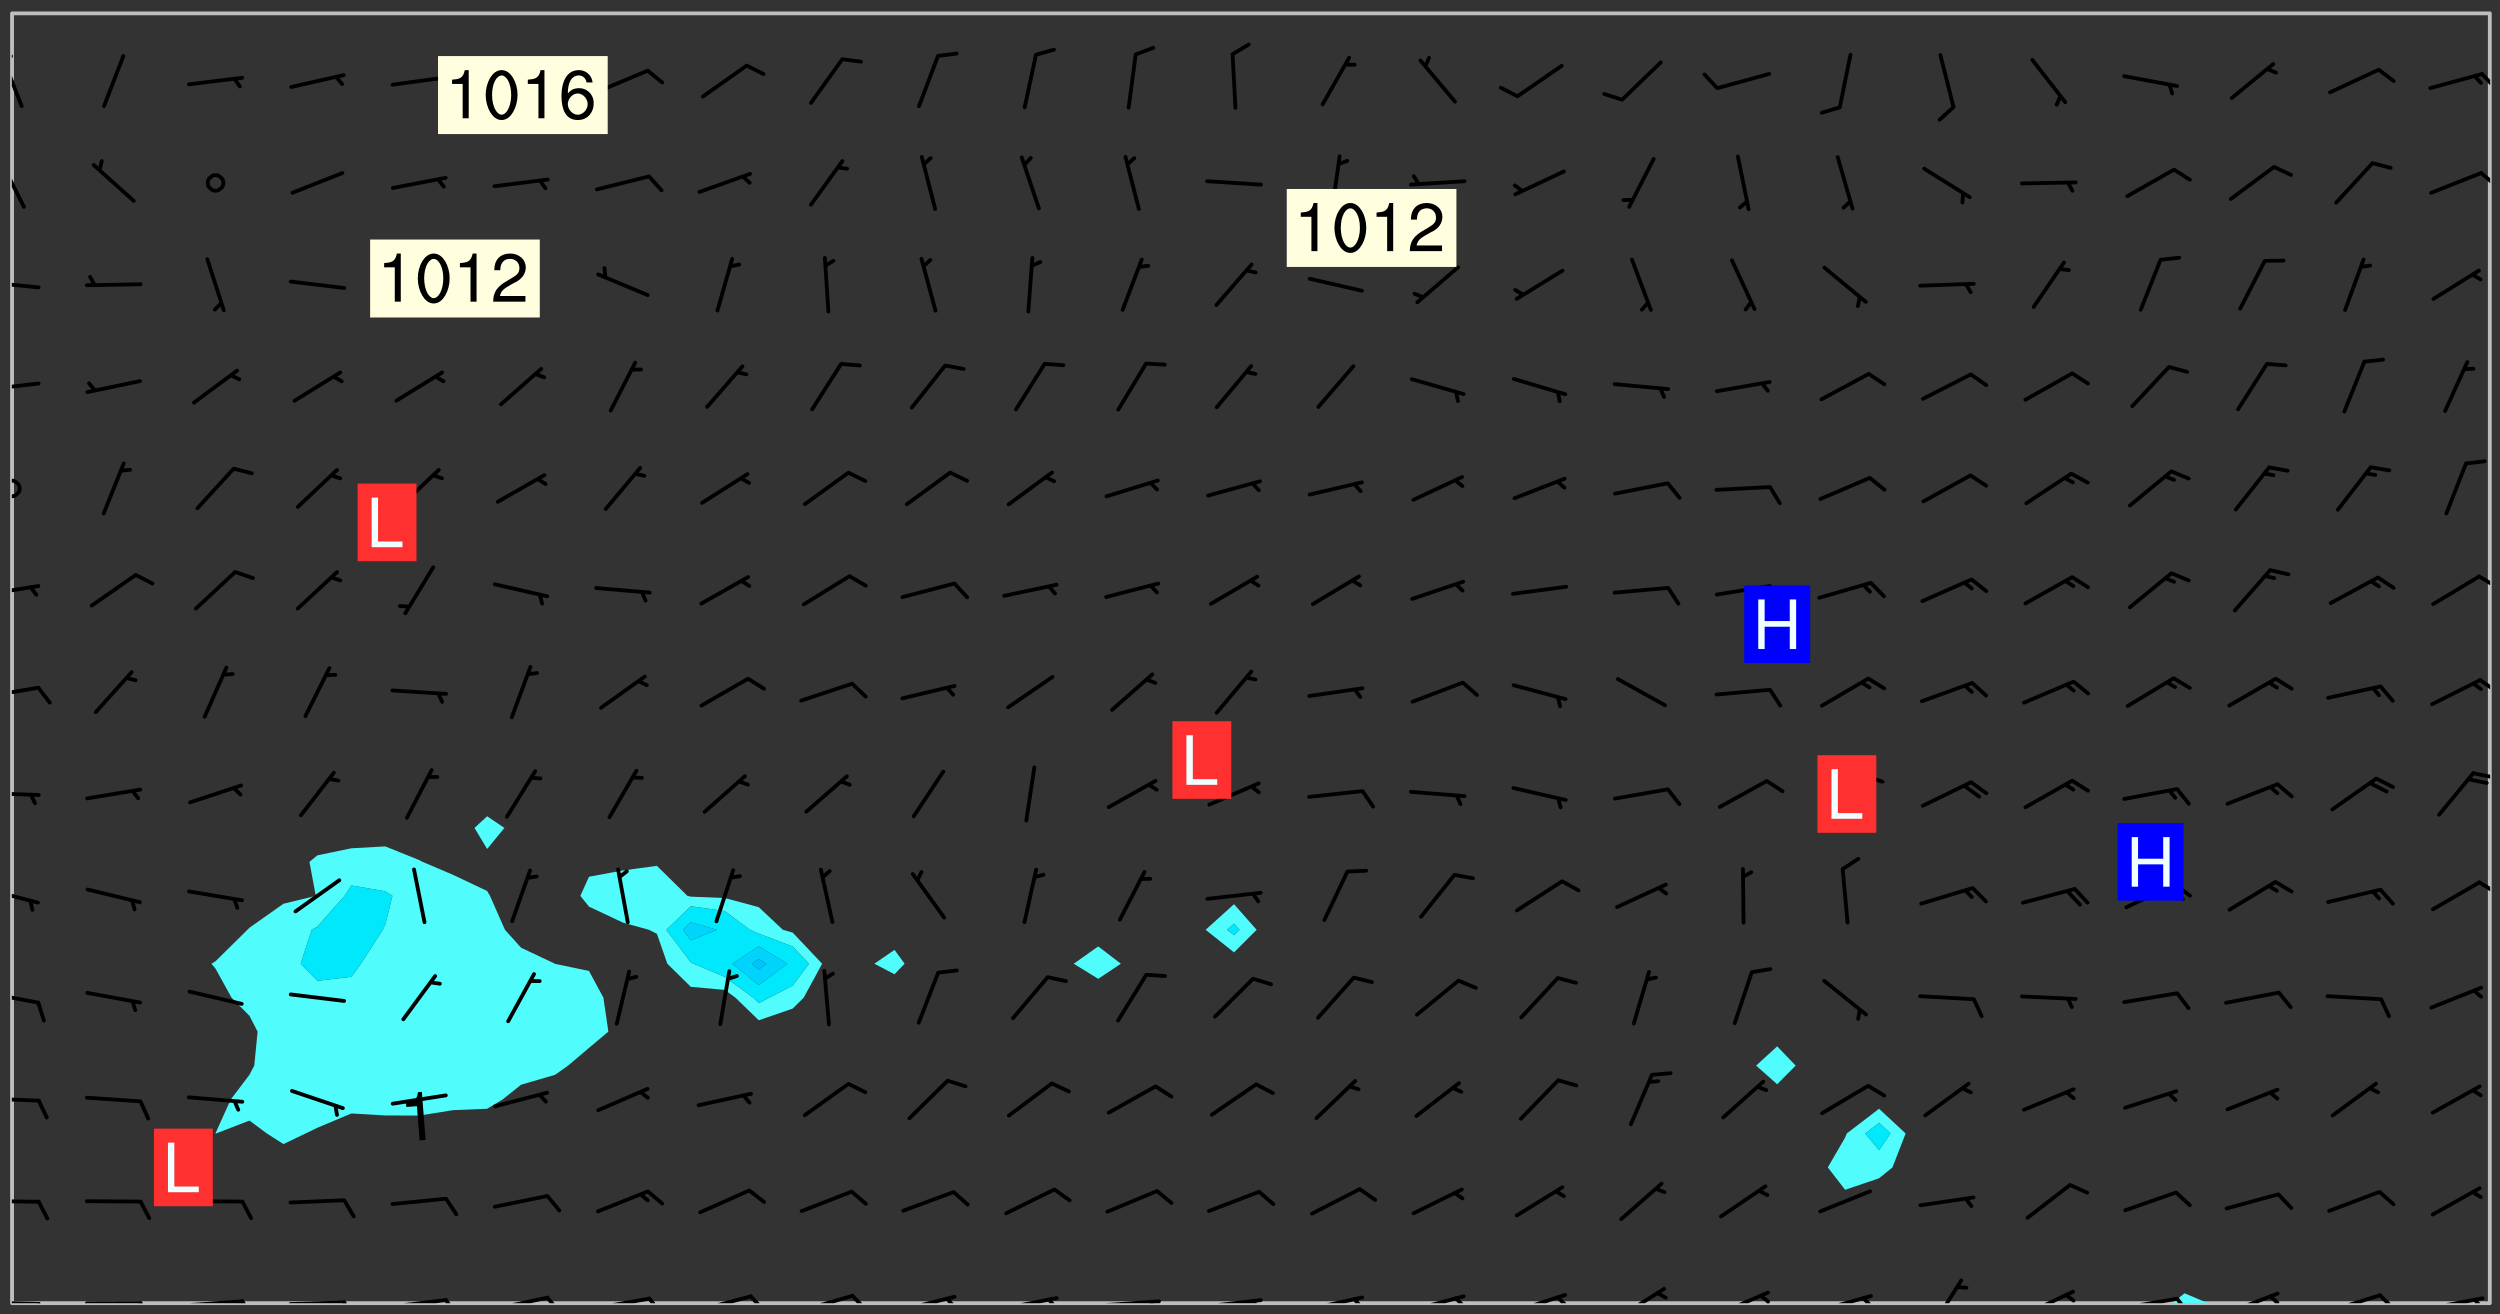 <svg xmlns="http://www.w3.org/2000/svg" role="img" xmlns:xlink="http://www.w3.org/1999/xlink" viewBox="142.45 309.95 326.84 171.84"><rect x="142.45" y="309.95" width="326.84" height="171.84" fill="#333333" stroke="none"/><defs><clipPath id="clip2"><path d="M 144 311.672 L 145 311.672 L 145 480.328 L 144 480.328 Z M 144 311.672"/></clipPath><clipPath id="clip3"><path d="M 144 311.672 L 468 311.672 L 468 480.328 L 144 480.328 Z M 144 311.672"/></clipPath><clipPath id="clip4"><path d="M 426 479 L 432 479 L 432 480.328 L 426 480.328 Z M 426 479"/></clipPath><clipPath id="clip5"><path d="M 467 311.672 L 468 311.672 L 468 480.328 L 467 480.328 Z M 467 311.672"/></clipPath><clipPath id="clip6"><path d="M 144 479 L 148 479 L 148 480.328 L 144 480.328 Z M 144 479"/></clipPath><clipPath id="clip7"><path d="M 147 480 L 149 480 L 149 480.328 L 147 480.328 Z M 147 480"/></clipPath><clipPath id="clip8"><path d="M 153 480 L 162 480 L 162 480.328 L 153 480.328 Z M 153 480"/></clipPath><clipPath id="clip9"><path d="M 160 480 L 163 480 L 163 480.328 L 160 480.328 Z M 160 480"/></clipPath><clipPath id="clip10"><path d="M 166 479 L 175 479 L 175 480.328 L 166 480.328 Z M 166 479"/></clipPath><clipPath id="clip11"><path d="M 173 479 L 176 479 L 176 480.328 L 173 480.328 Z M 173 479"/></clipPath><clipPath id="clip12"><path d="M 180 479 L 188 479 L 188 480.328 L 180 480.328 Z M 180 479"/></clipPath><clipPath id="clip13"><path d="M 187 479 L 189 479 L 189 480.328 L 187 480.328 Z M 187 479"/></clipPath><clipPath id="clip14"><path d="M 193 479 L 201 479 L 201 480.328 L 193 480.328 Z M 193 479"/></clipPath><clipPath id="clip15"><path d="M 200 479 L 203 479 L 203 480.328 L 200 480.328 Z M 200 479"/></clipPath><clipPath id="clip16"><path d="M 206 479 L 215 479 L 215 480.328 L 206 480.328 Z M 206 479"/></clipPath><clipPath id="clip17"><path d="M 213 479 L 216 479 L 216 480.328 L 213 480.328 Z M 213 479"/></clipPath><clipPath id="clip18"><path d="M 220 479 L 228 479 L 228 480.328 L 220 480.328 Z M 220 479"/></clipPath><clipPath id="clip19"><path d="M 227 479 L 230 479 L 230 480.328 L 227 480.328 Z M 227 479"/></clipPath><clipPath id="clip20"><path d="M 233 479 L 241 479 L 241 480.328 L 233 480.328 Z M 233 479"/></clipPath><clipPath id="clip21"><path d="M 240 479 L 243 479 L 243 480.328 L 240 480.328 Z M 240 479"/></clipPath><clipPath id="clip22"><path d="M 246 479 L 255 479 L 255 480.328 L 246 480.328 Z M 246 479"/></clipPath><clipPath id="clip23"><path d="M 253 479 L 256 479 L 256 480.328 L 253 480.328 Z M 253 479"/></clipPath><clipPath id="clip24"><path d="M 260 479 L 268 479 L 268 480.328 L 260 480.328 Z M 260 479"/></clipPath><clipPath id="clip25"><path d="M 266 479 L 268 479 L 268 480.328 L 266 480.328 Z M 266 479"/></clipPath><clipPath id="clip26"><path d="M 273 479 L 281 479 L 281 480.328 L 273 480.328 Z M 273 479"/></clipPath><clipPath id="clip27"><path d="M 279 479 L 281 479 L 281 480.328 L 279 480.328 Z M 279 479"/></clipPath><clipPath id="clip28"><path d="M 286 479 L 295 479 L 295 480.328 L 286 480.328 Z M 286 479"/></clipPath><clipPath id="clip29"><path d="M 292 479 L 294 479 L 294 480.328 L 292 480.328 Z M 292 479"/></clipPath><clipPath id="clip30"><path d="M 300 479 L 308 479 L 308 480.328 L 300 480.328 Z M 300 479"/></clipPath><clipPath id="clip31"><path d="M 306 479 L 308 479 L 308 480.328 L 306 480.328 Z M 306 479"/></clipPath><clipPath id="clip32"><path d="M 313 479 L 321 479 L 321 480.328 L 313 480.328 Z M 313 479"/></clipPath><clipPath id="clip33"><path d="M 319 479 L 321 479 L 321 480.328 L 319 480.328 Z M 319 479"/></clipPath><clipPath id="clip34"><path d="M 326 479 L 335 479 L 335 480.328 L 326 480.328 Z M 326 479"/></clipPath><clipPath id="clip35"><path d="M 332 479 L 334 479 L 334 480.328 L 332 480.328 Z M 332 479"/></clipPath><clipPath id="clip36"><path d="M 340 478 L 348 478 L 348 480.328 L 340 480.328 Z M 340 478"/></clipPath><clipPath id="clip37"><path d="M 345 479 L 348 479 L 348 480.328 L 345 480.328 Z M 345 479"/></clipPath><clipPath id="clip38"><path d="M 353 478 L 361 478 L 361 480.328 L 353 480.328 Z M 353 478"/></clipPath><clipPath id="clip39"><path d="M 366 478 L 374 478 L 374 480.328 L 366 480.328 Z M 366 478"/></clipPath><clipPath id="clip40"><path d="M 372 479 L 374 479 L 374 480.328 L 372 480.328 Z M 372 479"/></clipPath><clipPath id="clip41"><path d="M 380 479 L 388 479 L 388 480.328 L 380 480.328 Z M 380 479"/></clipPath><clipPath id="clip42"><path d="M 385 479 L 388 479 L 388 480.328 L 385 480.328 Z M 385 479"/></clipPath><clipPath id="clip43"><path d="M 394 477 L 400 477 L 400 480.328 L 394 480.328 Z M 394 477"/></clipPath><clipPath id="clip44"><path d="M 406 478 L 414 478 L 414 480.328 L 406 480.328 Z M 406 478"/></clipPath><clipPath id="clip45"><path d="M 412 479 L 414 479 L 414 480.328 L 412 480.328 Z M 412 479"/></clipPath><clipPath id="clip46"><path d="M 419 479 L 428 479 L 428 480.328 L 419 480.328 Z M 419 479"/></clipPath><clipPath id="clip47"><path d="M 426 479 L 429 479 L 429 480.328 L 426 480.328 Z M 426 479"/></clipPath><clipPath id="clip48"><path d="M 433 478 L 441 478 L 441 480.328 L 433 480.328 Z M 433 478"/></clipPath><clipPath id="clip49"><path d="M 439 479 L 441 479 L 441 480.328 L 439 480.328 Z M 439 479"/></clipPath><clipPath id="clip50"><path d="M 446 479 L 454 479 L 454 480.328 L 446 480.328 Z M 446 479"/></clipPath><clipPath id="clip51"><path d="M 453 479 L 456 479 L 456 480.328 L 453 480.328 Z M 453 479"/></clipPath><clipPath id="clip52"><path d="M 459 479 L 468 479 L 468 480.328 L 459 480.328 Z M 459 479"/></clipPath><clipPath id="clip53"><path d="M 465 479 L 468 479 L 468 480.328 L 465 480.328 Z M 465 479"/></clipPath><clipPath id="clip54"><path d="M 144 466 L 148 466 L 148 468 L 144 468 Z M 144 466"/></clipPath><clipPath id="clip55"><path d="M 144 453 L 148 453 L 148 455 L 144 455 Z M 144 453"/></clipPath><clipPath id="clip56"><path d="M 144 439 L 148 439 L 148 442 L 144 442 Z M 144 439"/></clipPath><clipPath id="clip57"><path d="M 144 425 L 148 425 L 148 429 L 144 429 Z M 144 425"/></clipPath><clipPath id="clip58"><path d="M 466 425 L 468 425 L 468 427 L 466 427 Z M 466 425"/></clipPath><clipPath id="clip59"><path d="M 144 413 L 148 413 L 148 415 L 144 415 Z M 144 413"/></clipPath><clipPath id="clip60"><path d="M 465 410 L 468 410 L 468 412 L 465 412 Z M 465 410"/></clipPath><clipPath id="clip61"><path d="M 144 399 L 148 399 L 148 402 L 144 402 Z M 144 399"/></clipPath><clipPath id="clip62"><path d="M 466 398 L 468 398 L 468 401 L 466 401 Z M 466 398"/></clipPath><clipPath id="clip63"><path d="M 144 386 L 148 386 L 148 388 L 144 388 Z M 144 386"/></clipPath><clipPath id="clip64"><path d="M 466 385 L 468 385 L 468 387 L 466 387 Z M 466 385"/></clipPath><clipPath id="clip65"><path d="M 144 372 L 146 372 L 146 376 L 144 376 Z M 144 372"/></clipPath><clipPath id="clip66"><path d="M 144 359 L 148 359 L 148 362 L 144 362 Z M 144 359"/></clipPath><clipPath id="clip67"><path d="M 144 346 L 148 346 L 148 348 L 144 348 Z M 144 346"/></clipPath><clipPath id="clip68"><path d="M 144 330 L 146 330 L 146 338 L 144 338 Z M 144 330"/></clipPath><clipPath id="clip69"><path d="M 466 332 L 468 332 L 468 335 L 466 335 Z M 466 332"/></clipPath><clipPath id="clip70"><path d="M 144 317 L 146 317 L 146 325 L 144 325 Z M 144 317"/></clipPath><clipPath id="clip71"><path d="M 144 317 L 145 317 L 145 319 L 144 319 Z M 144 317"/></clipPath><clipPath id="clip72"><path d="M 466 319 L 468 319 L 468 322 L 466 322 Z M 466 319"/></clipPath><g id="surface903" clip-path="url(#clip1)"><path fill="#fff" fill-opacity="0" fill-rule="evenodd" d="M 0 0 L 1000 0 L 1000 1000 L 0 1000 Z M 0 0"/><path fill="#d3d3d3" fill-opacity="0" fill-rule="evenodd" d="M162.152 355.867L161.918 356.16 161.977 356.395 162.094 356.566 162.27 356.801 162.562 357.148 162.676 357.207 162.793 357.035 162.852 356.801 163.027 356.625 163.492 356.449 164.191 356.449 164.426 356.742 164.715 357.559 164.773 357.734 164.949 357.965 165.301 358.199 166 358.898 166.172 359.074 166.406 359.422 166.641 359.832 166.93 360.414 167.34 360.879 167.57 361.113 167.805 361.289 167.922 361.52 168.098 361.812 168.27 362.977 168.27 363.211 168.328 363.5 168.387 363.617 168.504 363.734 168.852 364.145 168.969 364.316 169.145 364.492 169.32 364.727 169.438 364.898 169.609 365.25 169.668 365.484 169.902 365.891 170.137 365.832 169.961 366.008 169.902 366.938 169.32 366.938 169.086 366.824 168.738 366.938 168.621 367.055 168.562 367.348 168.504 367.523 168.387 367.695 167.922 367.988 167.863 368.223 167.805 368.336 167.805 368.98 167.863 369.152 167.863 369.562 167.922 369.621 167.922 370.027 167.98 370.434 168.098 370.609 168.156 370.668 168.387 371.309 168.328 371.602 168.328 372.301 168.27 372.883 168.27 373.117 168.211 373.348 168.156 373.699 168.156 375.621 168.211 375.738 168.637 375.738 168.27 375.855 168.246 376.207 169.137 377.375 170.879 377.914 172.219 378.273 172.219 378.812 172.309 379.621 172.844 380.336 174.363 380.605 175.254 380.52 175.344 381.684 175.879 381.863 177.039 381.684 179.094 380.699 180.254 380.336 182.133 380.16 183.828 379.98 183.648 380.699 182.133 380.785 180.883 380.875 180.078 381.145 179.004 381.953 179.273 382.672 179.809 383.57 179.629 384.195 179.363 385.004 179.629 386.082 180.254 386.98 181.059 387.16 182.309 386.98 182.043 387.703 182.141 388.207 182.195 388.5 182.195 388.672 182.254 388.965 182.254 389.371 182.43 389.488 182.781 389.605 183.188 389.605 183.48 389.43 183.594 389.312 183.652 389.195 183.77 388.965 183.828 388.789 184.18 388.324 184.41 388.148 184.586 388.09 184.762 388.148 184.82 388.324 184.938 389.312 184.992 389.781 185.051 389.953 185.168 390.188 185.344 390.246 186.16 390.305 186.449 390.305 186.566 390.539 186.625 390.945 186.684 391.297 186.684 392.402 186.801 392.695 186.918 393.043 187.207 393.742 187.383 394.094 187.965 394.848 188.316 395.023 188.488 395.082 188.957 395.316 189.598 395.781 189.945 396.016 190.238 396.191 190.531 396.246 190.762 396.309 191.578 396.656 191.871 396.832 191.984 397.004 192.336 397.355 192.453 397.531 192.977 398.172 192.977 398.461 193.035 398.812 193.035 399.16 193.094 399.512 193.152 399.801 193.27 399.859 193.441 399.918 193.617 399.918 194.199 400.152 194.375 400.27 194.551 400.559 194.727 400.793 194.84 401.027 195.133 401.258 195.25 401.375 195.25 401.785 195.309 401.84 195.598 402.074 195.832 402.191 195.891 402.309 196.008 402.48 196.066 402.598 196.297 402.832 196.355 403.008 196.59 403.066 196.707 403.125 196.59 403.238 196.531 403.355 196.531 403.473 196.414 403.766 196.297 404.055 196.297 404.637 196.473 404.754 196.59 404.812 196.648 404.93 196.766 405.047 196.879 405.105 197.055 405.453 197.113 405.805 197.172 406.211 197.172 406.387 197.113 406.562 196.996 407.262 196.996 407.434 197.113 407.609 197.406 407.902 197.812 407.902 197.988 408.02 198.105 408.191 198.223 408.484 198.223 408.719 197.695 408.719 197.465 408.484 197.23 408.484 197.055 408.543 196.996 409.242 197.055 409.59 197.172 409.766 197.348 410.176 197.465 410.406 197.754 410.875 197.93 410.93 198.453 410.93 198.688 410.988 199.445 411.629 199.504 411.922 199.504 412.156 199.562 412.215 199.793 412.562 199.793 412.914 199.676 413.086 199.676 413.379 199.969 413.668 200.262 413.844 200.434 413.902 200.727 414.078 201.02 414.195 201.602 414.602 201.891 414.836 202.184 415.012 202.402 415.172 202.418 415.184 202.648 415.359 203.289 415.883 203.465 416.117 203.582 416.293 203.758 416.469 203.871 416.641 203.871 417.281 203.988 417.457 204.457 417.574 205.039 417.691 205.273 417.75 205.504 417.863 205.797 417.98 205.91 418.039 206.496 418.391 206.785 418.562 206.961 418.625 207.137 418.68 207.312 418.738 208.012 419.09 208.301 419.266 208.535 419.32 208.824 419.496 209.059 419.613 209.699 420.02 209.992 420.137 210.164 420.195 210.398 420.254 210.809 420.312 211.039 420.371 211.273 420.488 211.332 420.66 210.922 420.836 211.391 420.895 211.449 421.188 211.562 421.422 211.738 421.477 211.973 421.535 212.148 421.594 212.555 421.711 213.195 421.945 213.312 422.117 213.371 422.352 213.371 422.527 213.312 422.645 213.254 423.051 213.488 423.285 213.605 423.344 213.953 423.461 214.594 423.691 214.77 423.809 215.059 423.926 215.234 424.102 215.469 424.566 216.051 425.672 216.227 425.848 216.574 426.023 216.75 426.141 217.102 426.258 218.148 426.781 218.383 426.84 218.848 426.953 219.141 427.012 219.605 427.188 220.363 427.77 220.598 428.004 220.945 428.469 221.121 428.645 221.41 428.879 222.227 429.578 222.52 429.754 222.809 430.043 223.102 430.219 223.395 430.508 224.09 431.148 224.266 431.324 224.559 431.559 224.848 431.793 225.316 432.082 225.957 432.664 226.305 432.898 226.539 433.191 226.887 433.539 227.238 434.004 228.172 434.996 228.52 435.402 228.637 435.578 228.871 435.637 228.984 435.754 229.629 435.93 229.859 436.043 230.094 436.102 230.387 436.277 230.617 436.395 231.551 437.094 231.957 437.5 232.191 437.676 232.598 437.852 232.832 437.969 233.648 438.316 233.996 438.551 234.23 438.668 234.523 438.957 234.754 439.074 235.512 439.426 235.863 439.598 236.094 439.656 236.387 439.773 236.621 439.832 237.492 440.008 238.309 440.008 238.777 440.238 238.949 440.297 239.824 440.996 240.289 441.113 240.582 441.172 240.758 441.23 240.988 441.289 241.457 441.348 241.805 441.406 242.156 441.465 242.562 441.523 242.855 441.523 243.027 441.582 243.027 441.812 243.203 441.988 243.496 441.988 243.844 442.047 244.195 442.105 244.895 442.223 245.535 442.223 246 441.988 246.293 441.812 246.465 441.695 246.875 441.523 247.164 441.348 248.098 440.883 248.566 440.59 249.09 440.297 249.555 440.125 250.02 439.949 251.07 439.484 251.359 439.367 251.77 439.25 252.059 439.133 252.586 438.957 254.102 438.258 254.684 437.91 254.973 437.852 255.266 437.793 255.613 437.676 256.488 437.445 256.84 437.328 256.953 437.328 257.188 437.27 258.062 437.035 258.297 436.977 259.109 436.977 259.461 436.918 260.277 436.801 260.449 436.742 260.801 436.688 261.094 436.629 261.324 436.57 262.141 436.395 262.316 436.336 262.664 436.336 262.898 436.277 263.363 436.16 264.121 435.988 264.355 435.93 264.703 435.93 265.113 435.812 265.402 435.754 266.688 435.695 266.977 435.695 267.387 435.637 267.617 435.578 267.793 435.578 268.668 435.461 269.074 435.461 269.484 435.344 269.832 435.344 270.184 435.23 271.055 435.172 272.805 435.172 273.852 435.461 274.262 435.578 274.551 435.695 274.902 435.812 275.191 435.93 276.242 436.102 276.531 436.16 276.824 436.16 277.117 436.219 277.289 436.277 277.699 436.336 277.871 436.395 277.988 436.453 278.105 436.453 278.223 436.512 278.574 436.57 278.688 436.57 279.098 436.637 281.02 437.031 282.945 437.426 284.465 437.875 286.16 438.594 288.305 439.398 289.91 438.68 291.34 437.875 292.5 436.797 293.75 436.348 296.785 435.629 298.66 435.27 300.805 433.922 303.039 432.668 305.539 431.41 307.234 430.961 309.02 430.781 310.18 430.512 310.805 431.051 312.145 430.781 312.859 429.793 313.844 428.449 314.289 428.27 315.094 427.91 316.969 427.371 318.754 426.922 320.004 426.652 321.164 426.562 322.863 426.473 324.824 426.203 326.074 426.113 326.613 426.113 327.238 426.023 328.129 426.023 330.273 425.844 332.684 425.664 335.273 425.574 336.969 425.754 338.578 425.844 340.008 426.203 341.168 426.922 343.043 427.91 344.203 429.438 344.469 430.152 345.098 430.242 345.453 431.141 345.988 431.68 346.523 433.207 347.598 433.566 348.133 433.566 347.328 434.102 347.418 435.809 348.133 438.504 349.023 439.309 349.918 440.297 350.633 441.555 352.418 442.094 353.938 441.914 354.293 443.258 355.902 442.453 356.883 441.914 357.152 442.184 357.469 441.969 357.688 441.824 358.488 442.273 358.938 441.914 359.293 441.914 359.828 441.645 360.367 440.926 360.902 440.656 361.527 439.668 362.688 440.117 363.527 440.488 364.922 441.105 366.617 440.926 368.223 440.926 370.008 441.016 370.188 439.309 370.723 437.965 371.527 438.234 372.02 439.082 372.422 439.488 372.332 440.027 372.332 440.387 373.047 440.836 373.758 440.566 375.188 440.566 375.547 441.555 375.992 442.812 376.707 444.156 377.957 444.785 379.652 445.414 380.367 445.234 380.547 444.695 381.527 444.605 381.977 444.965 382.062 446.223 381.797 446.852 381.262 447.031 381.262 447.57 381.977 448.555 382.242 449.094 383.227 450.082 384.027 451.16 383.762 451.52 383.672 452.418 383.047 454.75 382.691 456.816 382.602 458.609 382.422 459.328 382.332 459.867 382.332 461.305 381.352 463.188 380.992 464.895 380.457 465.793 379.652 466.961 379.387 467.5 381.441 468.754 381.527 469.113 381.172 469.652 381.082 469.473 381.082 470.281 381.172 471.719 380.727 472.434 379.652 472.527 379.387 473.242 379.922 474.141 380.727 474.859 381.887 475.668 383.227 475.938 383.672 476.297 383.316 476.746 381.527 476.656 380.277 476.207 379.562 475.488 378.938 475.398 378.762 478.988 378.574 480.297 467.934 480.297 467.934 311.703 412.664 311.703 412.664 360.785 413.426 360.91 416.715 361.453 418.738 364.289 418.738 367.043 421.09 367.375 423.438 367.707 427.488 367.707 426.109 371.867 424.086 372.574 422.062 373.277 421.52 373.621 418.926 375.238 418.738 375.355 416.715 373.277 415.984 370.535 413.312 368.457 411.938 364.957 411.871 364.875 409.914 362.203 412.664 360.785 412.664 311.703 294.422 311.703 294.422 403.117 294.539 403.148 294.672 403.16 294.746 403.234 294.852 403.281 294.941 403.34 295.027 403.398 295.117 403.457 295.414 403.754 295.473 403.844 295.504 403.961 295.531 404.078 295.547 404.215 295.516 404.332 295.457 404.422 295.398 404.508 295.355 404.613 295.309 404.715 295.281 404.836 295.281 404.98 295.457 405.25 295.605 405.398 295.68 405.484 295.754 405.559 295.797 405.664 295.859 405.754 295.918 405.84 295.961 405.945 296.02 406.035 296.066 406.137 296.109 406.242 296.168 406.328 296.285 406.508 296.359 406.582 296.422 406.668 296.48 406.758 296.523 406.863 296.582 406.953 296.641 407.039 296.703 407.129 296.762 407.219 296.805 407.32 296.922 407.5 296.996 407.574 297.055 407.66 297.129 407.734 297.219 407.793 297.324 407.84 297.473 407.84 297.605 407.824 297.738 407.84 297.84 407.793 297.914 407.719 297.961 407.617 297.945 407.484 297.945 407.336 297.898 407.23 297.871 407.113 297.824 407.012 297.797 406.891 297.754 406.789 297.691 406.699 297.648 406.598 297.605 406.492 297.574 406.375 297.559 406.242 297.547 406.105 297.633 406.047 297.691 405.961 297.812 405.93 297.855 406.035 297.871 406.168 297.871 406.285 297.93 406.387 297.988 406.477 298.078 406.535 298.227 406.684 298.285 406.773 298.328 406.879 298.316 406.98 298.402 407.039 298.508 407.086 298.594 407.145 298.684 407.203 298.758 407.277 298.641 407.305 298.535 407.352 298.449 407.41 298.375 407.484 298.316 407.574 298.254 407.66 298.227 407.781 298.18 407.883 298.137 407.988 298.105 408.105 298.094 408.238 298.078 408.371 298.078 408.52 298.105 408.637 298.152 408.742 298.195 408.844 298.254 408.934 298.328 409.008 298.418 409.066 298.492 409.141 298.582 409.199 298.641 409.289 298.684 409.395 298.73 409.496 298.848 409.527 298.98 409.543 299.129 409.543 299.246 409.512 299.352 409.555 299.395 409.66 299.441 409.762 299.469 409.883 299.5 410 299.527 410.117 299.559 410.238 299.586 410.355 299.691 410.398 299.793 410.445 299.926 410.43 300.074 410.578 300.137 410.664 300.211 410.738 300.281 410.812 300.371 410.875 300.477 410.918 300.578 410.961 300.695 410.992 300.832 411.008 300.949 410.977 301.023 410.902 301.051 410.785 301.039 410.652 301.008 410.531 300.98 410.414 301.023 410.309 301.141 410.309 301.23 410.371 301.348 410.398 301.496 410.398 301.629 410.414 301.777 410.414 301.91 410.43 302.043 410.414 302.191 410.414 302.324 410.398 302.457 410.387 302.594 410.398 302.711 410.371 302.844 410.355 303.035 410.297 302.977 410.473 302.961 410.605 302.934 410.727 302.918 410.859 302.859 410.945 302.727 410.961 302.621 411.008 302.516 411.051 302.398 411.082 302.281 411.109 302.016 411.141 301.867 411.141 301.734 411.156 301.66 411.23 301.719 411.316 301.867 411.465 301.984 411.645 302.059 411.715 302.148 411.777 302.238 411.836 302.324 411.895 302.414 411.953 302.516 411.996 302.621 412.059 302.727 412.102 302.812 412.16 302.918 412.207 303.02 412.25 303.199 412.367 303.258 412.457 303.215 412.559 303.168 412.664 303.184 412.797 303.406 413.02 303.465 413.109 303.508 413.211 303.539 413.332 303.582 413.434 303.598 413.566 303.629 413.684 303.641 413.82 303.672 413.938 303.82 414.086 303.922 414.129 304.027 414.172 304.145 414.203 304.277 414.219 304.414 414.234 304.531 414.234 304.648 414.203 304.738 414.145 304.781 414.039 304.828 413.938 304.871 413.832 304.902 413.715 304.914 413.582 304.914 413.434 304.902 413.301 304.887 413.168 304.855 413.051 304.812 412.945 304.766 412.84 304.723 412.738 304.68 412.633 304.664 412.5 304.68 412.367 304.707 412.25 304.738 412.133 304.766 412.012 304.812 411.91 304.902 411.852 304.988 411.789 305.062 411.715 305.152 411.656 305.375 411.434 305.434 411.348 305.508 411.273 305.625 411.094 305.684 411.008 305.684 410.859 305.609 410.785 305.508 410.738 305.402 410.695 305.301 410.652 305.242 410.562 305.195 410.457 305.168 410.34 305.258 410.281 305.375 410.25 305.477 410.207 305.656 410.09 305.805 409.941 305.816 409.809 305.805 409.703 305.715 409.645 305.582 409.66 305.434 409.66 305.301 409.676 305.168 409.66 305.047 409.629 304.961 409.57 304.887 409.496 304.828 409.406 304.766 409.32 304.648 409.141 304.59 409.055 304.621 408.934 304.707 408.875 304.828 408.844 304.887 408.758 304.887 408.637 304.855 408.52 304.797 408.43 304.738 408.344 304.691 408.238 304.664 408.121 304.648 407.988 304.707 407.898 304.781 407.824 304.871 407.766 304.988 407.586 305.062 407.512 305.121 407.426 305.27 407.277 305.391 407.246 305.523 407.23 305.656 407.246 305.73 407.32 305.773 407.426 305.789 407.559 305.758 407.676 305.641 407.707 305.508 407.719 305.359 407.867 305.316 407.973 305.27 408.074 305.242 408.195 305.211 408.312 305.211 408.461 305.242 408.578 305.285 408.684 305.344 408.773 305.418 408.844 305.492 408.918 305.609 408.949 305.73 408.977 305.848 408.949 305.98 408.934 306.098 408.934 306.188 408.992 306.262 409.066 306.309 409.172 306.367 409.258 306.469 409.305 306.602 409.32 306.707 409.363 306.793 409.422 306.781 409.527 306.707 409.602 306.527 409.719 306.469 409.809 306.379 409.867 306.309 409.941 306.234 410.016 306.172 410.105 306.145 410.223 306.129 410.355 306.145 410.488 306.129 410.621 306.129 410.77 306.145 410.902 306.172 411.02 306.203 411.141 306.277 411.215 306.367 411.273 306.453 411.332 306.543 411.391 306.66 411.422 306.66 411.508 306.559 411.555 306.469 411.613 306.203 411.645 306.086 411.672 305.938 411.672 305.832 411.715 305.73 411.762 305.672 411.852 305.609 412.086 305.598 412.219 305.566 412.34 305.551 412.473 305.551 412.766 305.539 412.898 305.551 413.035 305.566 413.168 305.699 413.184 305.832 413.195 305.953 413.227 306.039 413.285 306.113 413.359 306.16 413.465 306.203 413.566 306.219 413.699 306.219 414.145 306.203 414.277 306.203 414.723 306.234 414.988 306.262 415.105 306.277 415.238 306.309 415.355 306.395 415.566 306.426 415.832 306.426 415.98 306.395 416.098 306.367 416.215 306.336 416.336 306.309 416.453 306.277 416.57 306.246 416.691 306.234 416.824 306.219 416.957 306.309 417.016 306.426 416.984 306.527 417 306.574 417.105 306.543 417.371 306.543 417.812 306.5 417.918 306.453 418.023 306.41 418.125 306.367 418.23 306.309 418.316 306.277 418.438 306.234 418.555 306.203 418.672 306.188 418.805 306.203 418.938 306.262 419.027 306.367 419.074 306.453 419.133 306.512 419.219 306.5 419.355 306.469 419.473 306.426 419.574 306.426 420.02 306.41 420.152 306.41 420.301 306.379 420.418 306.336 420.523 306.309 420.641 306.262 420.746 306.219 420.848 306.188 420.969 306.16 421.086 306.129 421.219 306.098 421.336 306.07 421.453 306.027 421.559 305.996 421.676 305.965 421.797 305.953 421.93 305.938 422.062 305.938 422.359 305.965 422.477 305.965 422.625 306.012 423.023 306.039 423.141 306.098 423.23 306.219 423.262 306.367 423.262 306.5 423.246 306.559 423.336 306.559 423.453 306.5 423.543 306.41 423.602 306.309 423.645 306.203 423.691 306.113 423.75 306.027 423.809 305.891 423.824 305.773 423.793 305.641 423.777 305.539 423.824 305.477 423.91 305.465 424.047 305.449 424.18 305.418 424.297 305.391 424.414 305.375 424.547 305.344 424.668 305.344 424.965 305.359 425.098 305.391 425.215 305.391 425.363 305.402 425.496 305.402 425.645 305.375 425.762 305.328 425.863 305.301 425.984 305.27 426.102 305.211 426.191 305.137 426.266 305.035 426.309 304.93 426.355 304.812 426.383 304.691 426.414 304.59 426.367 304.648 426.281 304.754 426.234 304.781 426.117 304.812 426 304.84 425.879 304.871 425.762 304.871 425.613 304.887 425.48 304.855 425.363 304.812 425.258 304.707 425.273 304.633 425.348 304.531 425.391 304.441 425.453 304.367 425.527 304.324 425.629 304.309 425.762 304.277 425.879 304.25 426 304.219 426.117 304.191 426.234 304.16 426.355 304.133 426.473 304.102 426.59 304.059 426.695 303.969 426.754 303.879 426.754 303.762 426.723 303.73 426.637 303.746 426.5 303.715 426.383 303.715 426.234 303.703 426.102 303.703 425.953 303.641 425.719 303.613 425.598 303.57 425.496 303.523 425.391 303.465 425.305 303.406 425.215 303.363 425.109 303.301 425.023 303.152 424.875 303.082 424.801 302.977 424.754 302.871 424.711 302.77 424.668 302.473 424.371 302.383 424.297 302.297 424.238 302.191 424.195 302.102 424.133 302.016 424.074 301.91 424.031 301.82 423.973 301.734 423.91 301.66 423.84 301.555 423.793 301.469 423.734 301.363 423.691 301.273 423.629 301.172 423.586 301.066 423.543 300.98 423.484 300.875 423.438 300.77 423.395 300.668 423.348 300.578 423.289 300.477 423.246 300.371 423.203 300.281 423.141 300.164 423.113 300.031 423.098 299.898 423.113 299.75 423.113 299.617 423.129 299.5 423.098 299.41 423.039 299.336 422.965 299.246 422.906 299.145 422.859 298.996 422.859 298.875 422.832 298.773 422.789 298.699 422.715 298.582 422.535 298.492 422.477 298.391 422.434 298.301 422.371 298.195 422.328 298.105 422.27 298.02 422.211 297.914 422.164 297.855 422.078 297.797 421.988 297.754 421.883 297.707 421.781 297.633 421.707 297.547 421.648 297.473 421.574 297.383 421.516 297.16 421.293 297.117 421.188 297.086 420.922 297.191 420.879 297.336 420.879 297.441 420.922 297.516 420.996 297.605 421.055 297.691 421.113 297.797 421.16 297.887 421.219 298.035 421.367 298.105 421.441 298.254 421.59 298.316 421.676 298.391 421.75 298.477 421.809 298.551 421.883 298.641 421.945 298.73 422.004 298.816 422.062 299.086 422.238 299.188 422.285 299.293 422.328 299.395 422.371 299.441 422.297 299.5 422.211 299.574 422.137 299.645 422.062 299.75 422.105 299.824 422.18 299.883 422.27 299.926 422.371 299.973 422.477 300.016 422.582 300.137 422.609 300.254 422.582 300.328 422.492 300.371 422.387 300.43 422.297 300.504 422.223 300.609 422.18 300.727 422.152 300.859 422.164 300.949 422.223 301.098 422.371 301.156 422.461 301.199 422.566 301.246 422.668 301.289 422.773 301.332 422.875 301.438 422.922 301.543 422.965 301.676 422.98 301.762 422.922 301.82 422.832 301.895 422.758 302 422.715 302.117 422.742 302.223 422.789 302.324 422.832 302.43 422.875 302.531 422.922 302.711 423.039 302.711 423.156 302.695 423.289 302.711 423.422 302.727 423.559 302.785 423.645 302.887 423.691 303.008 423.719 303.125 423.75 303.273 423.75 303.391 423.719 303.449 423.629 303.629 423.512 303.688 423.422 303.762 423.348 303.82 423.262 303.938 423.082 304.117 422.965 304.234 422.996 304.324 423.055 304.367 423.129 304.352 423.262 304.352 423.379 304.441 423.438 304.59 423.438 304.723 423.422 304.855 423.41 305.121 423.379 305.227 423.336 305.344 423.305 305.465 423.277 305.539 423.203 305.609 423.129 305.672 423.039 305.656 422.934 305.609 422.832 305.508 422.789 305.402 422.773 305.285 422.801 305.02 422.832 304.871 422.832 304.797 422.758 304.707 422.699 304.59 422.668 304.473 422.641 304.34 422.625 304.191 422.625 304.059 422.641 303.762 422.641 303.656 422.594 303.508 422.445 303.465 422.344 303.406 422.254 303.629 422.031 303.715 421.973 303.82 421.93 303.938 421.898 304.07 421.883 304.203 421.898 304.34 421.914 304.441 421.957 304.574 421.945 304.664 421.883 304.766 421.84 304.828 421.75 304.781 421.648 304.691 421.59 304.574 421.559 304.473 421.516 304.414 421.426 304.352 421.336 304.352 421.219 304.367 421.086 304.473 421.039 304.547 420.969 304.547 420.848 304.457 420.789 304.426 420.672 304.516 420.613 304.59 420.539 304.633 420.434 304.691 420.344 304.738 420.242 304.754 420.109 304.754 419.961 304.707 419.855 304.664 419.754 304.574 419.695 304.441 419.68 304.34 419.637 304.203 419.621 304.086 419.59 303.641 419.59 303.508 419.574 303.375 419.562 303.242 419.547 303.125 419.516 302.977 419.516 302.844 419.5 302.711 419.488 302.445 419.457 302.324 419.414 302.238 419.355 302.164 419.281 302.164 419.133 302.176 419 302.281 418.953 302.383 418.91 302.516 418.895 302.668 418.895 302.801 418.879 303.094 418.879 303.215 418.91 303.316 418.953 303.406 419.012 303.641 419.074 303.762 419.027 303.852 418.969 303.953 418.926 304.086 418.91 304.191 418.953 304.293 419 304.426 419.012 304.547 418.984 304.691 418.984 304.812 418.953 304.93 418.926 305.035 418.879 305.109 418.805 305.195 418.746 305.344 418.598 305.402 418.512 305.449 418.406 305.477 418.289 305.492 418.184 305.391 418.141 305.301 418.082 305.184 418.051 305.078 418.008 304.988 417.945 304.914 417.859 304.84 417.785 304.738 417.742 304.633 417.695 304.531 417.652 304.473 417.562 304.426 417.461 304.34 417.25 304.277 417.164 304.219 417.074 304.145 417 304.059 416.941 303.789 416.941 303.672 416.973 303.582 417.031 303.48 417.074 303.348 417.09 303.242 417.074 303.215 416.957 303.152 416.867 303.035 416.836 302.934 416.793 302.785 416.645 302.754 416.527 302.738 416.422 302.812 416.348 302.992 416.23 303.109 416.203 303.227 416.172 303.363 416.188 303.465 416.23 303.57 416.273 303.672 416.32 303.777 416.363 303.895 416.395 304.027 416.41 304.145 416.438 304.277 416.453 304.383 416.438 304.473 416.379 304.398 416.305 304.293 416.262 304.219 416.188 304.145 416.098 303.996 415.949 303.91 415.891 303.82 415.832 303.746 415.758 303.656 415.699 303.555 415.652 303.434 415.625 303.332 415.578 303.227 415.535 303.109 415.504 303.008 415.461 302.887 415.43 302.738 415.43 302.621 415.461 302.516 415.504 302.43 415.566 302.25 415.684 302.164 415.742 302.074 415.801 301.969 415.848 301.883 415.906 301.777 415.949 301.676 415.992 301.57 416.039 301.496 416.113 301.438 416.203 301.379 416.289 301.332 416.395 301.273 416.48 301.199 416.555 301.066 416.543 300.949 416.512 300.832 416.512 300.758 416.586 300.668 416.645 300.594 416.719 300.504 416.777 300.418 416.836 300.312 416.883 300.211 416.926 300.074 416.941 299.973 416.898 299.824 416.75 299.719 416.703 299.633 416.703 299.527 416.75 299.426 416.793 299.305 416.824 299.188 416.793 299.113 416.719 299.113 416.602 299.145 416.48 299.219 416.41 299.277 416.32 299.352 416.246 299.469 416.215 299.574 416.172 299.867 416.172 300 416.156 300.137 416.141 300.238 416.098 300.328 416.039 300.43 415.992 300.52 415.934 300.652 415.922 300.742 415.98 300.875 415.992 300.965 415.934 301.051 415.875 301.156 415.832 301.246 415.773 301.332 415.711 301.422 415.652 301.57 415.504 301.629 415.418 301.688 415.328 301.793 415.285 301.926 415.27 302.043 415.297 302.164 415.328 302.223 415.27 302.281 415.18 302.312 414.914 302.34 414.797 302.445 414.809 302.578 414.824 302.68 414.781 302.77 414.723 302.828 414.633 302.902 414.559 302.961 414.469 303.008 414.367 303.02 414.234 303.008 414.102 302.961 413.996 302.812 413.848 302.754 413.758 302.695 413.672 302.652 413.566 302.652 413.121 302.668 412.988 302.668 412.84 302.68 412.707 302.621 412.648 302.531 412.707 302.43 412.664 302.25 412.547 302.164 412.488 302.102 412.398 302.043 412.309 301.969 412.234 301.883 412.176 301.762 412.207 301.66 412.219 301.555 412.266 301.469 412.324 301.363 412.367 301.215 412.516 301.125 412.574 301.039 412.633 300.949 412.695 300.844 412.738 300.711 412.754 300.711 412.633 300.816 412.59 300.934 412.559 301.008 412.488 301.051 412.383 301.051 412.234 301.023 412.117 300.875 411.969 300.742 411.953 300.594 411.953 300.477 411.984 300.371 412.027 300.27 412.07 300.18 412.133 300.062 412.16 299.988 412.086 300 411.953 299.957 411.852 299.914 411.746 299.824 411.688 299.707 411.715 299.586 411.746 299.469 411.777 299.367 411.82 299.246 411.852 299.145 411.895 299.039 411.938 298.949 411.996 298.848 412.012 298.848 411.895 298.863 411.762 298.805 411.672 298.73 411.715 298.582 411.863 298.523 411.953 298.449 412.027 298.402 412.133 298.359 412.234 298.285 412.309 298.227 412.398 298.152 412.473 298.094 412.559 298.02 412.633 297.93 412.695 297.855 412.766 297.781 412.84 297.68 412.855 297.547 412.871 297.441 412.828 297.441 412.707 297.59 412.559 297.633 412.457 297.691 412.367 297.738 412.266 297.781 412.16 297.84 412.07 297.871 411.953 297.914 411.852 297.945 411.73 297.973 411.613 298.02 411.508 298.062 411.406 298.105 411.301 298.18 411.23 298.27 411.168 298.359 411.109 298.461 411.066 298.758 411.066 299.023 411.035 299.129 410.992 299.055 410.918 298.938 410.887 298.832 410.844 298.742 410.785 298.641 410.738 298.551 410.68 298.449 410.637 298.344 410.594 298.254 410.531 298.168 410.473 298.062 410.43 297.961 410.387 297.84 410.355 297.723 410.324 297.621 410.281 297.5 410.25 297.398 410.207 297.309 410.148 297.266 410.043 297.25 409.91 297.352 409.867 297.484 409.852 297.621 409.867 297.754 409.852 297.855 409.809 297.914 409.719 297.93 409.613 297.84 409.555 297.766 409.48 297.664 409.438 297.574 409.379 297.426 409.23 297.383 409.125 297.367 408.992 297.367 408.699 297.309 408.609 297.219 408.551 297.145 408.477 297.102 408.371 297.07 408.254 297.012 408.164 296.938 408.09 296.82 408.062 296.746 407.988 296.656 407.93 296.566 407.867 296.48 407.809 296.406 407.734 296.348 407.648 296.301 407.543 296.215 407.484 296.066 407.336 295.871 407.277 295.738 407.293 295.637 407.336 295.562 407.41 295.516 407.512 295.473 407.617 295.414 407.707 295.355 407.793 295.059 408.09 294.969 408.148 294.883 408.148 294.82 408.062 294.777 407.957 294.809 407.84 294.867 407.75 294.895 407.633 294.883 407.5 294.793 407.438 294.688 407.484 294.57 407.512 294.453 407.543 294.184 407.719 294.082 407.766 293.965 407.793 293.859 407.84 293.77 407.898 293.668 407.941 293.609 407.855 293.562 407.75 293.578 407.617 293.625 407.512 293.695 407.438 293.77 407.367 293.828 407.277 293.828 407.129 293.785 407.023 293.547 407.023 293.445 407.07 293.414 407.188 293.387 407.305 293.355 407.426 293.281 407.469 293.148 407.484 293.074 407.438 293.031 407.336 292.988 407.23 292.941 407.129 292.898 407.023 292.777 407.055 292.676 407.098 292.543 407.113 292.426 407.145 292.32 407.188 292.23 407.246 292.129 407.293 292.008 407.32 291.875 407.336 291.773 407.293 291.715 407.203 291.668 407.098 291.625 406.996 291.582 406.891 291.582 406.773 291.641 406.684 291.727 406.625 291.906 406.508 292.008 406.461 292.113 406.418 292.219 406.359 292.32 406.316 292.41 406.254 292.512 406.211 292.617 406.152 292.719 406.105 292.809 406.047 292.914 406.004 293.016 405.961 293.105 405.898 293.207 405.855 293.344 405.84 293.461 405.871 293.562 405.914 293.684 405.945 293.785 405.988 293.891 406.035 293.992 406.078 294.098 406.121 294.199 406.168 294.305 406.211 294.406 406.254 294.512 406.301 294.598 406.359 294.703 406.402 294.82 406.434 294.926 406.477 295.027 406.523 295.117 406.582 295.223 406.625 295.324 406.668 295.43 406.715 295.547 406.742 295.648 406.789 295.77 406.816 295.918 406.816 296.004 406.758 296.02 406.656 296.078 406.566 296.051 406.449 295.977 406.375 295.859 406.195 295.785 406.121 295.695 406.047 295.516 405.93 295.43 405.871 295.324 405.828 295.223 405.781 294.953 405.605 294.895 405.516 294.82 405.441 294.762 405.352 294.719 405.25 294.688 405.133 294.672 404.996 294.672 404.434 294.66 404.301 294.645 404.168 294.613 404.051 294.598 403.918 294.586 403.785 294.555 403.664 294.332 403.441 294.273 403.355 294.258 403.25 294.289 403.133 294.422 403.117 294.422 311.703 172.992 311.703 172.992 313.156 172.934 313.391 172.582 314.441 172.41 314.965 172.293 315.312 172.117 315.723 172 315.895 171.766 316.188 171.535 316.246 171.184 316.246 171.066 316.305 170.836 316.711 170.836 317.004 170.953 317.18 171.184 317.41 171.301 317.645 171.941 318.402 172.234 318.867 172.41 319.102 172.641 319.453 172.875 319.801 173.516 320.617 173.691 321.082 173.863 321.492 173.98 322.188 174.156 322.656 174.273 324.055 174.332 324.52 174.332 325.395 174.449 326.441 174.449 331.223 174.391 331.688 174.039 332.969 173.863 333.492 173.75 333.902 173.398 334.832 172.934 336 172.699 336.582 172.582 336.758 172.41 337.105 172.234 337.512 171.883 338.328 171.824 338.621 171.711 338.914 171.594 339.203 171.535 339.379 171.418 340.254 171.359 340.66 171.301 340.777 171.242 340.953 171.184 341.125 170.953 341.652 170.836 341.824 170.836 342.059 170.719 342.293 170.66 342.465 170.484 343.051 170.484 343.34 170.426 343.516 170.426 343.809 170.367 343.922 170.309 344.449 170.309 344.621 170.254 344.855 170.254 347.477 170.078 348.293 169.961 348.469 169.785 348.703 169.668 348.875 169.555 349.109 168.969 350.043 168.738 350.332 168.445 350.797 168.27 351.031 167.98 351.383 167.629 352.082 167.516 352.312 167.34 352.723 167.164 352.953 166.758 353.48 165.941 354.18 165.648 354.352 165.359 354.586 165.184 354.703 165.008 354.879 164.484 355.285 163.957 355.461 163.785 355.637 163.551 355.691 162.91 355.867 162.152 355.867M174.363 386.891L173.289 387.34 173.648 388.234 174.898 387.52 175.344 386.98 174.363 386.891"/><path fill="#d3d3d3" fill-opacity="0" fill-rule="evenodd" d="M201.508 416.598L200.613 416.598 201.062 417.227 202.043 417.586 202.848 417.496 203.293 416.508 203.117 416.598 202.402 416.242 201.508 416.598M356.129 475.668L356.07 475.145 356.07 474.852 356.184 474.559 356.242 474.328 356.711 473.859 356.824 473.859 356.941 473.746 357.059 473.688 357.234 473.688 357.469 473.629 357.816 473.629 358.051 473.688 358.168 473.746 358.398 473.918 358.457 474.094 358.574 474.676 358.574 474.969 358.457 475.145 358.285 475.434 358.109 475.609 357.582 476.133 357.352 476.367 357.234 476.426 357.059 476.426 356.941 476.367 356.535 476.074 356.359 475.957 356.242 475.898 356.184 475.785 356.129 475.668M362.77 464.711L362.711 464.539 362.711 463.43 362.77 463.258 362.945 463.199 363.117 463.141 363.293 463.141 363.527 463.082 363.645 463.141 363.703 463.84 363.645 464.012 363.527 464.188 363.41 464.246 363.176 464.77 363.062 464.828 362.828 464.828 362.77 464.711M372.383 450.32L372.266 450.145 372.266 449.445 372.559 448.57 372.676 448.398 372.852 448.047 372.965 447.816 373.082 447.523 373.434 446.766 373.551 446.535 373.723 446.301 373.898 446.301 374.016 446.242 374.656 446.242 374.773 446.301 375.008 446.535 375.18 446.648 375.531 446.941 375.648 447.059 375.762 447.234 375.762 447.348 375.879 447.406 375.996 447.523 375.996 448.223 375.938 448.398 375.938 448.629 375.879 448.805 375.531 449.855 375.414 450.086 375.297 450.32 375.18 450.379 374.949 450.613 374.309 450.902 373.434 450.902 373.023 450.785 372.383 450.32"/><path fill="none" stroke="#bebebe" stroke-linecap="round" stroke-linejoin="round" stroke-miterlimit="10" stroke-width=".5" d="M 431.957 354.305 L 108.027 354.305 L 108.027 185.68 L 431.957 185.68 L 431.957 354.305" transform="matrix(1 0 0 -1 36 666)"/><g clip-path="url(#clip2)"><path fill="#fff" fill-opacity="0" fill-rule="evenodd" d="M 144 475.891 L 144 480.328 L 144.004 480.328 L 144 480.328 L 144 311.672 L 144.004 311.672 L 144 311.672 L 144 475.891"/></g><g clip-path="url(#clip3)"><path fill="#fff" fill-opacity="0" fill-rule="evenodd" d="M 144.004 480.328 L 144.004 311.672 L 192.82 311.672 L 192.82 420.605 L 188.383 420.852 L 183.945 421.773 L 182.906 422.629 L 183.734 427.07 L 179.508 428.102 L 175.066 431.234 L 174.793 431.508 L 170.629 435.617 L 170.094 435.945 L 170.629 436.59 L 172.723 440.383 L 175.066 442.758 L 176.129 444.82 L 175.691 449.262 L 175.066 450.457 L 172.613 453.699 L 170.629 458.094 L 170.605 458.137 L 170.629 458.164 L 170.688 458.137 L 175.066 456.449 L 177.336 458.137 L 179.508 459.523 L 182.395 458.137 L 183.945 457.387 L 188.383 455.52 L 192.82 455.781 L 197.262 455.793 L 201.699 455.086 L 206.137 454.906 L 208.145 453.699 L 210.574 451.762 L 215.016 450.465 L 216.719 449.262 L 219.453 446.945 L 221.984 444.82 L 221.336 440.383 L 219.453 436.887 L 215.016 435.965 L 215 435.945 L 210.574 433.852 L 208.465 431.508 L 206.508 427.07 L 206.137 426.434 L 201.699 424.332 L 197.703 422.629 L 197.262 422.398 L 192.82 420.605 L 192.82 311.672 L 206.137 311.672 L 206.137 416.664 L 204.484 418.191 L 206.137 420.941 L 208.395 418.191 L 206.137 416.664 L 206.137 311.672 L 228.328 311.672 L 228.328 423.145 L 223.891 423.746 L 219.453 424.574 L 218.324 427.07 L 219.453 428.48 L 223.891 430.57 L 227.281 431.508 L 228.328 432.027 L 229.695 435.945 L 232.766 438.965 L 237.207 439.367 L 238.598 440.383 L 241.645 443.336 L 246.082 441.809 L 247.52 440.383 L 249.934 435.945 L 246.082 431.875 L 244.801 431.508 L 241.645 428.547 L 237.207 427.355 L 232.766 427.176 L 232.316 427.07 L 228.328 423.145 L 228.328 311.672 L 259.398 311.672 L 259.398 434.133 L 256.754 435.945 L 259.398 437.32 L 260.715 435.945 L 259.398 434.133 L 259.398 311.672 L 286.027 311.672 L 286.027 433.68 L 282.824 435.945 L 286.027 437.918 L 288.992 435.945 L 286.027 433.68 L 286.027 311.672 L 303.781 311.672 L 303.781 428.16 L 300.07 431.508 L 303.781 434.461 L 306.734 431.508 L 303.781 428.16 L 303.781 311.672 L 374.793 311.672 L 374.793 446.746 L 372.035 449.262 L 374.793 451.703 L 377.207 449.262 L 374.793 446.746 L 374.793 311.672 L 388.109 311.672 L 388.109 454.902 L 383.887 458.137 L 383.672 458.672 L 381.41 462.574 L 383.672 465.496 L 388.109 463.996 L 389.859 462.574 L 391.586 458.137 L 388.109 454.902 L 388.109 311.672 L 467.996 311.672 L 467.996 480.328 L 431.129 480.328 L 428.055 479.031 L 426.398 480.328 L 144.004 480.328"/></g><path fill="#50fcfc" fill-rule="evenodd" d="M 170.629 436.59 L 170.094 435.945 L 170.629 435.617 L 174.793 431.508 L 175.066 431.234 L 179.508 428.102 L 183.734 427.07 L 182.906 422.629 L 183.945 421.773 L 188.383 420.852 L 188.383 425.711 L 187.496 427.07 L 183.945 431.086 L 183.195 431.508 L 181.758 435.945 L 183.945 438.18 L 188.383 437.648 L 189.637 435.945 L 192.488 431.508 L 192.82 430.809 L 193.758 427.07 L 192.82 426.477 L 188.383 425.711 L 188.383 420.852 L 192.82 420.605 L 197.262 422.398 L 197.703 422.629 L 201.699 424.332 L 206.137 426.434 L 206.508 427.07 L 208.465 431.508 L 210.574 433.852 L 215 435.945 L 215.016 435.965 L 219.453 436.887 L 221.336 440.383 L 221.984 444.82 L 219.453 446.945 L 216.719 449.262 L 215.016 450.465 L 210.574 451.762 L 208.145 453.699 L 206.137 454.906 L 201.699 455.086 L 197.262 455.793 L 192.82 455.781 L 188.383 455.52 L 183.945 457.387 L 182.395 458.137 L 179.508 459.523 L 177.336 458.137 L 175.066 456.449 L 170.688 458.137 L 170.629 458.164 L 170.605 458.137 L 170.629 458.094 L 172.613 453.699 L 175.066 450.457 L 175.691 449.262 L 176.129 444.82 L 175.066 442.758 L 172.723 440.383 L 170.629 436.59"/><path fill="#00e8fc" fill-rule="evenodd" d="M 183.945 438.18 L 181.758 435.945 L 183.195 431.508 L 183.945 431.086 L 187.496 427.07 L 188.383 425.711 L 192.82 426.477 L 193.758 427.07 L 192.82 430.809 L 192.488 431.508 L 189.637 435.945 L 188.383 437.648 L 183.945 438.18"/><path fill="#50fcfc" fill-rule="evenodd" d="M206.137 420.941L204.484 418.191 206.137 416.664 208.395 418.191 206.137 420.941M219.453 428.48L218.324 427.07 219.453 424.574 223.891 423.746 228.328 423.145 232.316 427.07 232.766 427.176 232.766 428.43 229.566 431.508 232.766 435.781 233.141 435.945 237.207 437.672 240.918 440.383 241.645 441.09 243.031 440.383 246.082 438.797 248.211 435.945 246.082 433.695 241.645 432.008 240.488 431.508 237.207 429.066 232.766 428.43 232.766 427.176 237.207 427.355 241.645 428.547 244.801 431.508 246.082 431.875 249.934 435.945 247.52 440.383 246.082 441.809 241.645 443.336 238.598 440.383 237.207 439.367 232.766 438.965 229.695 435.945 228.328 432.027 227.281 431.508 223.891 430.57 219.453 428.48"/><path fill="#00e8fc" fill-rule="evenodd" d="M 232.766 435.781 L 229.566 431.508 L 232.766 428.43 L 232.766 430.523 L 231.742 431.508 L 232.766 432.875 L 236.172 431.508 L 232.766 430.523 L 232.766 428.43 L 237.207 429.066 L 240.488 431.508 L 241.645 432.008 L 241.645 433.668 L 238.188 435.945 L 241.645 438.734 L 245.379 435.945 L 241.645 433.668 L 241.645 432.008 L 246.082 433.695 L 248.211 435.945 L 246.082 438.797 L 243.031 440.383 L 241.645 441.09 L 240.918 440.383 L 237.207 437.672 L 233.141 435.945 L 232.766 435.781"/><path fill="#00d4fc" fill-rule="evenodd" d="M232.766 432.875L231.742 431.508 232.766 430.523 236.172 431.508 232.766 432.875M241.645 438.734L238.188 435.945 241.645 433.668 241.645 435.324 240.703 435.945 241.645 436.703 242.66 435.945 241.645 435.324 241.645 433.668 245.379 435.945 241.645 438.734"/><path fill="#00c4fc" fill-rule="evenodd" d="M 241.645 436.703 L 240.703 435.945 L 241.645 435.324 L 242.66 435.945 L 241.645 436.703"/><path fill="#50fcfc" fill-rule="evenodd" d="M259.398 437.32L256.754 435.945 259.398 434.133 260.715 435.945 259.398 437.32M286.027 437.918L282.824 435.945 286.027 433.68 288.992 435.945 286.027 437.918M303.781 434.461L300.07 431.508 303.781 428.16 303.781 430.684 302.871 431.508 303.781 432.23 304.504 431.508 303.781 430.684 303.781 428.16 306.734 431.508 303.781 434.461"/><path fill="#00e8fc" fill-rule="evenodd" d="M 303.781 432.23 L 302.871 431.508 L 303.781 430.684 L 304.504 431.508 L 303.781 432.23"/><path fill="#50fcfc" fill-rule="evenodd" d="M374.793 451.703L372.035 449.262 374.793 446.746 377.207 449.262 374.793 451.703M383.672 465.496L381.41 462.574 383.672 458.672 383.887 458.137 388.109 454.902 388.109 456.746 386.293 458.137 388.109 460.312 389.605 458.137 388.109 456.746 388.109 454.902 391.586 458.137 389.859 462.574 388.109 463.996 383.672 465.496"/><path fill="#00e8fc" fill-rule="evenodd" d="M 388.109 460.312 L 386.293 458.137 L 388.109 456.746 L 389.605 458.137 L 388.109 460.312"/><g clip-path="url(#clip4)"><path fill="#50fcfc" fill-rule="evenodd" d="M 426.398 480.328 L 428.055 479.031 L 431.129 480.328 L 426.398 480.328"/></g><g clip-path="url(#clip5)"><path fill="#fff" fill-opacity="0" fill-rule="evenodd" d="M 467.996 480.328 L 468 480.328 L 468 311.672 L 467.996 311.672 L 468 311.672 L 468 480.328 L 467.996 480.328"/></g><path fill="#fff" fill-opacity="0" fill-rule="evenodd" d="M 194.234 461.117 L 200.059 460.664 L 199.285 450.734 L 193.461 451.188 L 194.234 461.117"/><path fill-rule="evenodd" d="M 197.094 452.742 L 197.602 452.703 L 198.09 458.98 L 197.305 459.039 L 196.957 454.566 L 195.57 454.672 L 195.527 454.117 L 196.082 454.012 L 196.328 453.938 L 196.551 453.828 L 196.742 453.672 L 196.898 453.449 L 197.02 453.145 L 197.094 452.742"/><g clip-path="url(#clip6)"><path fill="none" stroke="#000" stroke-linecap="round" stroke-linejoin="round" stroke-miterlimit="10" stroke-width=".5" d="M 111.512 185.582 L 104.488 185.758" transform="matrix(1 0 0 -1 36 666)"/></g><g clip-path="url(#clip7)"><path fill="none" stroke="#000" stroke-linecap="round" stroke-linejoin="round" stroke-miterlimit="10" stroke-width=".5" d="M 111.512 185.582 L 112.609 183.391" transform="matrix(1 0 0 -1 36 666)"/></g><g clip-path="url(#clip8)"><path fill="none" stroke="#000" stroke-linecap="round" stroke-linejoin="round" stroke-miterlimit="10" stroke-width=".5" d="M 124.828 185.684 L 117.801 185.66" transform="matrix(1 0 0 -1 36 666)"/></g><g clip-path="url(#clip9)"><path fill="none" stroke="#000" stroke-linecap="round" stroke-linejoin="round" stroke-miterlimit="10" stroke-width=".5" d="M 124.828 185.684 L 125.988 183.52" transform="matrix(1 0 0 -1 36 666)"/></g><g clip-path="url(#clip10)"><path fill="none" stroke="#000" stroke-linecap="round" stroke-linejoin="round" stroke-miterlimit="10" stroke-width=".5" d="M 138.133 185.926 L 131.125 185.418" transform="matrix(1 0 0 -1 36 666)"/></g><g clip-path="url(#clip11)"><path fill="none" stroke="#000" stroke-linecap="round" stroke-linejoin="round" stroke-miterlimit="10" stroke-width=".5" d="M 138.133 185.926 L 139.441 183.848" transform="matrix(1 0 0 -1 36 666)"/></g><g clip-path="url(#clip12)"><path fill="none" stroke="#000" stroke-linecap="round" stroke-linejoin="round" stroke-miterlimit="10" stroke-width=".5" d="M 151.457 185.773 L 144.434 185.566" transform="matrix(1 0 0 -1 36 666)"/></g><g clip-path="url(#clip13)"><path fill="none" stroke="#000" stroke-linecap="round" stroke-linejoin="round" stroke-miterlimit="10" stroke-width=".5" d="M 151.457 185.773 L 152.672 183.641" transform="matrix(1 0 0 -1 36 666)"/></g><g clip-path="url(#clip14)"><path fill="none" stroke="#000" stroke-linecap="round" stroke-linejoin="round" stroke-miterlimit="10" stroke-width=".5" d="M 164.75 186.086 L 157.773 185.254" transform="matrix(1 0 0 -1 36 666)"/></g><g clip-path="url(#clip15)"><path fill="none" stroke="#000" stroke-linecap="round" stroke-linejoin="round" stroke-miterlimit="10" stroke-width=".5" d="M 164.75 186.086 L 166.148 184.074" transform="matrix(1 0 0 -1 36 666)"/></g><g clip-path="url(#clip16)"><path fill="none" stroke="#000" stroke-linecap="round" stroke-linejoin="round" stroke-miterlimit="10" stroke-width=".5" d="M 178.012 186.398 L 171.137 184.941" transform="matrix(1 0 0 -1 36 666)"/></g><g clip-path="url(#clip17)"><path fill="none" stroke="#000" stroke-linecap="round" stroke-linejoin="round" stroke-miterlimit="10" stroke-width=".5" d="M 178.012 186.398 L 179.59 184.52" transform="matrix(1 0 0 -1 36 666)"/></g><g clip-path="url(#clip18)"><path fill="none" stroke="#000" stroke-linecap="round" stroke-linejoin="round" stroke-miterlimit="10" stroke-width=".5" d="M 191.352 186.277 L 184.43 185.062" transform="matrix(1 0 0 -1 36 666)"/></g><g clip-path="url(#clip19)"><path fill="none" stroke="#000" stroke-linecap="round" stroke-linejoin="round" stroke-miterlimit="10" stroke-width=".5" d="M 191.352 186.277 L 192.859 184.344" transform="matrix(1 0 0 -1 36 666)"/></g><g clip-path="url(#clip20)"><path fill="none" stroke="#000" stroke-linecap="round" stroke-linejoin="round" stroke-miterlimit="10" stroke-width=".5" d="M 204.602 186.566 L 197.809 184.773" transform="matrix(1 0 0 -1 36 666)"/></g><g clip-path="url(#clip21)"><path fill="none" stroke="#000" stroke-linecap="round" stroke-linejoin="round" stroke-miterlimit="10" stroke-width=".5" d="M 204.602 186.566 L 206.27 184.766" transform="matrix(1 0 0 -1 36 666)"/></g><g clip-path="url(#clip22)"><path fill="none" stroke="#000" stroke-linecap="round" stroke-linejoin="round" stroke-miterlimit="10" stroke-width=".5" d="M 217.898 186.637 L 211.145 184.703" transform="matrix(1 0 0 -1 36 666)"/></g><g clip-path="url(#clip23)"><path fill="none" stroke="#000" stroke-linecap="round" stroke-linejoin="round" stroke-miterlimit="10" stroke-width=".5" d="M 217.898 186.637 L 219.602 184.871" transform="matrix(1 0 0 -1 36 666)"/></g><g clip-path="url(#clip24)"><path fill="none" stroke="#000" stroke-linecap="round" stroke-linejoin="round" stroke-miterlimit="10" stroke-width=".5" d="M 231.246 186.508 L 224.422 184.832" transform="matrix(1 0 0 -1 36 666)"/></g><g clip-path="url(#clip25)"><path fill="none" stroke="#000" stroke-linecap="round" stroke-linejoin="round" stroke-miterlimit="10" stroke-width=".5" d="M 230.254 186.266 L 231.074 185.352" transform="matrix(1 0 0 -1 36 666)"/></g><g clip-path="url(#clip26)"><path fill="none" stroke="#000" stroke-linecap="round" stroke-linejoin="round" stroke-miterlimit="10" stroke-width=".5" d="M 244.598 186.348 L 237.703 184.996" transform="matrix(1 0 0 -1 36 666)"/></g><g clip-path="url(#clip27)"><path fill="none" stroke="#000" stroke-linecap="round" stroke-linejoin="round" stroke-miterlimit="10" stroke-width=".5" d="M 243.594 186.152 L 244.367 185.199" transform="matrix(1 0 0 -1 36 666)"/></g><g clip-path="url(#clip28)"><path fill="none" stroke="#000" stroke-linecap="round" stroke-linejoin="round" stroke-miterlimit="10" stroke-width=".5" d="M 257.973 185.918 L 250.961 185.426" transform="matrix(1 0 0 -1 36 666)"/></g><g clip-path="url(#clip29)"><path fill="none" stroke="#000" stroke-linecap="round" stroke-linejoin="round" stroke-miterlimit="10" stroke-width=".5" d="M 256.949 185.844 L 257.602 184.805" transform="matrix(1 0 0 -1 36 666)"/></g><g clip-path="url(#clip30)"><path fill="none" stroke="#000" stroke-linecap="round" stroke-linejoin="round" stroke-miterlimit="10" stroke-width=".5" d="M 271.27 186.074 L 264.289 185.27" transform="matrix(1 0 0 -1 36 666)"/></g><g clip-path="url(#clip31)"><path fill="none" stroke="#000" stroke-linecap="round" stroke-linejoin="round" stroke-miterlimit="10" stroke-width=".5" d="M 270.254 185.957 L 270.953 184.945" transform="matrix(1 0 0 -1 36 666)"/></g><g clip-path="url(#clip32)"><path fill="none" stroke="#000" stroke-linecap="round" stroke-linejoin="round" stroke-miterlimit="10" stroke-width=".5" d="M 284.531 186.418 L 277.664 184.926" transform="matrix(1 0 0 -1 36 666)"/></g><g clip-path="url(#clip33)"><path fill="none" stroke="#000" stroke-linecap="round" stroke-linejoin="round" stroke-miterlimit="10" stroke-width=".5" d="M 283.531 186.199 L 284.324 185.262" transform="matrix(1 0 0 -1 36 666)"/></g><g clip-path="url(#clip34)"><path fill="none" stroke="#000" stroke-linecap="round" stroke-linejoin="round" stroke-miterlimit="10" stroke-width=".5" d="M 297.805 186.578 L 291.016 184.766" transform="matrix(1 0 0 -1 36 666)"/></g><g clip-path="url(#clip35)"><path fill="none" stroke="#000" stroke-linecap="round" stroke-linejoin="round" stroke-miterlimit="10" stroke-width=".5" d="M 296.816 186.312 L 297.652 185.418" transform="matrix(1 0 0 -1 36 666)"/></g><g clip-path="url(#clip36)"><path fill="none" stroke="#000" stroke-linecap="round" stroke-linejoin="round" stroke-miterlimit="10" stroke-width=".5" d="M 311.07 186.754 L 304.383 184.59" transform="matrix(1 0 0 -1 36 666)"/></g><g clip-path="url(#clip37)"><path fill="none" stroke="#000" stroke-linecap="round" stroke-linejoin="round" stroke-miterlimit="10" stroke-width=".5" d="M 310.098 186.438 L 310.977 185.586" transform="matrix(1 0 0 -1 36 666)"/></g><g clip-path="url(#clip38)"><path fill="none" stroke="#000" stroke-linecap="round" stroke-linejoin="round" stroke-miterlimit="10" stroke-width=".5" d="M 324.008 187.551 L 318.074 183.793" transform="matrix(1 0 0 -1 36 666)"/></g><path fill="none" stroke="#000" stroke-linecap="round" stroke-linejoin="round" stroke-miterlimit="10" stroke-width=".5" d="M 323.145 187.004 L 324.211 186.398" transform="matrix(1 0 0 -1 36 666)"/><g clip-path="url(#clip39)"><path fill="none" stroke="#000" stroke-linecap="round" stroke-linejoin="round" stroke-miterlimit="10" stroke-width=".5" d="M 337.586 187.059 L 331.129 184.285" transform="matrix(1 0 0 -1 36 666)"/></g><g clip-path="url(#clip40)"><path fill="none" stroke="#000" stroke-linecap="round" stroke-linejoin="round" stroke-miterlimit="10" stroke-width=".5" d="M 336.645 186.656 L 337.602 185.887" transform="matrix(1 0 0 -1 36 666)"/></g><g clip-path="url(#clip41)"><path fill="none" stroke="#000" stroke-linecap="round" stroke-linejoin="round" stroke-miterlimit="10" stroke-width=".5" d="M 351.055 186.613 L 344.285 184.73" transform="matrix(1 0 0 -1 36 666)"/></g><g clip-path="url(#clip42)"><path fill="none" stroke="#000" stroke-linecap="round" stroke-linejoin="round" stroke-miterlimit="10" stroke-width=".5" d="M 350.07 186.34 L 350.918 185.449" transform="matrix(1 0 0 -1 36 666)"/></g><g clip-path="url(#clip43)"><path fill="none" stroke="#000" stroke-linecap="round" stroke-linejoin="round" stroke-miterlimit="10" stroke-width=".5" d="M 362.852 188.648 L 359.121 182.691" transform="matrix(1 0 0 -1 36 666)"/></g><path fill="none" stroke="#000" stroke-linecap="round" stroke-linejoin="round" stroke-miterlimit="10" stroke-width=".5" d="M 362.309 187.781 L 363.531 187.695" transform="matrix(1 0 0 -1 36 666)"/><g clip-path="url(#clip44)"><path fill="none" stroke="#000" stroke-linecap="round" stroke-linejoin="round" stroke-miterlimit="10" stroke-width=".5" d="M 377.473 187.184 L 371.129 184.156" transform="matrix(1 0 0 -1 36 666)"/></g><g clip-path="url(#clip45)"><path fill="none" stroke="#000" stroke-linecap="round" stroke-linejoin="round" stroke-miterlimit="10" stroke-width=".5" d="M 376.551 186.742 L 377.535 186.016" transform="matrix(1 0 0 -1 36 666)"/></g><g clip-path="url(#clip46)"><path fill="none" stroke="#000" stroke-linecap="round" stroke-linejoin="round" stroke-miterlimit="10" stroke-width=".5" d="M 391.078 186.262 L 384.152 185.082" transform="matrix(1 0 0 -1 36 666)"/></g><g clip-path="url(#clip47)"><path fill="none" stroke="#000" stroke-linecap="round" stroke-linejoin="round" stroke-miterlimit="10" stroke-width=".5" d="M 391.078 186.262 L 392.578 184.32" transform="matrix(1 0 0 -1 36 666)"/></g><g clip-path="url(#clip48)"><path fill="none" stroke="#000" stroke-linecap="round" stroke-linejoin="round" stroke-miterlimit="10" stroke-width=".5" d="M 404.211 186.93 L 397.652 184.414" transform="matrix(1 0 0 -1 36 666)"/></g><g clip-path="url(#clip49)"><path fill="none" stroke="#000" stroke-linecap="round" stroke-linejoin="round" stroke-miterlimit="10" stroke-width=".5" d="M 403.258 186.562 L 404.184 185.758" transform="matrix(1 0 0 -1 36 666)"/></g><g clip-path="url(#clip50)"><path fill="none" stroke="#000" stroke-linecap="round" stroke-linejoin="round" stroke-miterlimit="10" stroke-width=".5" d="M 417.602 186.711 L 410.891 184.633" transform="matrix(1 0 0 -1 36 666)"/></g><g clip-path="url(#clip51)"><path fill="none" stroke="#000" stroke-linecap="round" stroke-linejoin="round" stroke-miterlimit="10" stroke-width=".5" d="M 417.602 186.711 L 419.344 184.984" transform="matrix(1 0 0 -1 36 666)"/></g><g clip-path="url(#clip52)"><path fill="none" stroke="#000" stroke-linecap="round" stroke-linejoin="round" stroke-miterlimit="10" stroke-width=".5" d="M 431.016 186.32 L 424.109 185.023" transform="matrix(1 0 0 -1 36 666)"/></g><g clip-path="url(#clip53)"><path fill="none" stroke="#000" stroke-linecap="round" stroke-linejoin="round" stroke-miterlimit="10" stroke-width=".5" d="M 430.012 186.133 L 430.777 185.172" transform="matrix(1 0 0 -1 36 666)"/></g><g clip-path="url(#clip54)"><path fill="none" stroke="#000" stroke-linecap="round" stroke-linejoin="round" stroke-miterlimit="10" stroke-width=".5" d="M 111.512 198.938 L 104.488 199.035" transform="matrix(1 0 0 -1 36 666)"/></g><path fill="none" stroke="#000" stroke-linecap="round" stroke-linejoin="round" stroke-miterlimit="10" stroke-width=".5" d="M111.512 198.938L112.633 196.754M124.828 198.961L117.801 199.012M124.828 198.961L125.965 196.785M138.145 198.961L131.117 199.012M138.145 198.961L139.281 196.789M151.457 199.133L144.434 198.84M151.457 199.133L152.699 197.02M164.758 199.336L157.766 198.637M164.758 199.336L166.117 197.293M178.02 199.688L171.133 198.285M178.02 199.688L179.578 197.793M191.152 200.289L184.625 197.684M191.152 200.289L193.027 198.703M190.203 199.91L191.141 199.117M204.414 200.414L197.996 197.559M204.414 200.414L206.348 198.902M217.793 200.262L211.246 197.711M217.793 200.262L219.656 198.664M231.133 200.203L224.539 197.77M231.133 200.203L232.961 198.57M244.301 200.543L238 197.43M244.301 200.543L246.293 199.113M257.711 200.336L251.223 197.637M257.711 200.336L259.605 198.777M271.062 200.242L264.5 197.73M271.062 200.242L272.914 198.629M284.223 200.59L277.969 197.383M284.223 200.59L286.234 199.184M297.562 200.543L291.262 197.43M296.645 200.09L297.641 199.375M310.715 200.836L304.738 197.137M309.844 200.297L310.902 199.68M323.68 201.305L318.402 196.668M322.91 200.633L324.059 200.199M337.266 200.957L331.449 197.016M336.418 200.383L337.504 199.812M350.93 200.301L344.414 197.672M364.461 199.5L357.512 198.473M363.449 199.348L364.18 198.363M377.082 201.133L371.52 196.84M377.082 201.133L379.32 200.121M390.934 200.148L384.301 197.824M390.934 200.148L392.734 198.484M404.32 199.91L397.543 198.062M404.32 199.91L406.004 198.121M417.535 200.227L410.957 197.746M417.535 200.227L419.375 198.605M430.625 200.707L424.5 197.266M429.734 200.207L430.766 199.543" transform="matrix(1 0 0 -1 36 666)"/><g clip-path="url(#clip55)"><path fill="none" stroke="#000" stroke-linecap="round" stroke-linejoin="round" stroke-miterlimit="10" stroke-width=".5" d="M 111.512 212.156 L 104.488 212.445" transform="matrix(1 0 0 -1 36 666)"/></g><path fill="none" stroke="#000" stroke-linecap="round" stroke-linejoin="round" stroke-miterlimit="10" stroke-width=".5" d="M111.512 212.156L112.57 209.941M124.82 212.059L117.809 212.543M124.82 212.059L125.82 209.816M138.133 212.012L131.129 212.59M137.113 212.098L137.598 210.969M151.273 211.176L144.617 213.426M150.305 211.504L150.504 210.293M164.73 212.844L157.789 211.758M177.977 213.188L171.176 211.418M176.984 212.93L177.816 212.027M191.113 213.699L184.668 210.906M190.176 213.293L191.137 212.527M204.637 213.055L197.773 211.551M203.641 212.836L204.434 211.898M217.375 214.348L211.664 210.254M217.375 214.348L219.574 213.258M230.34 214.766L225.332 209.836M230.34 214.766L232.68 214.027M243.965 214.406L238.336 210.195M243.965 214.406L246.184 213.363M257.531 214.02L251.402 210.586M257.531 214.02L259.594 212.691M270.68 214.285L264.879 210.316M270.68 214.285L272.855 213.148M283.633 214.73L278.559 209.871M282.895 214.023L284.062 213.641M297.195 214.441L291.625 210.16M296.387 213.82L297.504 213.312M310.176 214.82L305.277 209.781M310.176 214.82L312.531 214.137M322.418 215.535L319.664 209.07M322.418 215.535L324.863 215.746M322.016 214.594L323.238 214.699M336.977 214.641L331.734 209.961M336.215 213.961L337.367 213.535M350.691 214.094L344.648 210.508M350.691 214.094L352.789 212.82M363.824 214.375L358.148 210.227M362.996 213.773L364.102 213.238M377.551 213.641L371.055 210.961M376.605 213.25L377.551 212.469M390.961 213.383L384.273 211.223M389.988 213.066L390.867 212.215M404.199 213.594L397.664 211.012M403.25 213.215L404.184 212.422M417.082 214.379L411.414 210.223M416.254 213.773L417.359 213.242M430.629 214.016L424.496 210.586M429.734 213.52L430.766 212.855" transform="matrix(1 0 0 -1 36 666)"/><g clip-path="url(#clip56)"><path fill="none" stroke="#000" stroke-linecap="round" stroke-linejoin="round" stroke-miterlimit="10" stroke-width=".5" d="M 111.453 224.969 L 104.547 226.266" transform="matrix(1 0 0 -1 36 666)"/></g><path fill="none" stroke="#000" stroke-linecap="round" stroke-linejoin="round" stroke-miterlimit="10" stroke-width=".5" d="M111.453 224.969L112.188 222.629M124.77 224.98L117.859 226.25M123.766 225.168L124.137 223.996M138.051 224.812L131.211 226.418M151.434 225.191L144.457 226.043M163.344 228.445L159.176 222.789M162.738 227.621L163.953 227.441M176.266 228.699L172.887 222.535M175.773 227.801L177 227.785M188.703 229.035L187.078 222.199M188.465 228.039L189.652 228.352M201.797 229.078L200.617 222.152M201.625 228.07L202.789 228.457M214.223 229.117L214.82 222.117M214.309 228.098L215.34 228.766M229.105 228.891L226.562 222.34M229.105 228.891L231.543 229.18M243.418 228.301L238.883 222.934M243.418 228.301L245.816 227.781M256.309 228.609L252.621 222.625M256.309 228.609L258.758 228.453M270.273 228.094L265.289 223.137M270.273 228.094L272.617 227.371M283.434 228.238L278.758 222.992M283.434 228.238L285.816 227.656M297.129 227.844L291.691 223.391M297.129 227.844L299.395 226.895M310.117 228.191L305.336 223.039M310.117 228.191L312.488 227.562M322.039 228.984L320.047 222.246M321.746 228.004L322.949 228.25M335.473 228.949L333.238 222.285M335.473 228.949L337.895 229.352M350.406 223.414L344.934 227.82M349.609 224.055L349.379 222.848M364.496 225.422L357.477 225.809M364.496 225.422L365.523 223.195M377.812 225.453L370.793 225.781M376.789 225.5L377.312 224.391M391.082 226.195L384.152 225.035M391.082 226.195L392.574 224.25M404.383 226.281L397.48 224.949M404.383 226.281L405.922 224.375M417.754 225.418L410.738 225.816M417.754 225.418L418.781 223.188M430.824 226.914L424.297 224.316M429.875 226.539L430.812 225.746" transform="matrix(1 0 0 -1 36 666)"/><g clip-path="url(#clip57)"><path fill="none" stroke="#000" stroke-linecap="round" stroke-linejoin="round" stroke-miterlimit="10" stroke-width=".5" d="M 111.398 238.043 L 104.602 239.82" transform="matrix(1 0 0 -1 36 666)"/></g><path fill="none" stroke="#000" stroke-linecap="round" stroke-linejoin="round" stroke-miterlimit="10" stroke-width=".5" d="M110.41 238.301L110.691 237.105M124.73 238.102L117.902 239.762M123.734 238.344L124.039 237.152M138.094 238.352L131.164 239.512M137.086 238.52L137.477 237.355M150.809 240.969L145.082 236.895M160.574 242.379L161.949 235.484M175.746 242.246L173.406 235.617M175.406 241.281L176.617 241.461M187.258 242.387L188.523 235.477M187.441 241.383L188.402 242.145M202.305 242.27L200.109 235.594M201.984 241.297L203.191 241.508M213.762 242.363L215.277 235.5M213.984 241.363L214.918 242.16M225.781 241.781L229.891 236.082M226.379 240.953L226.918 242.051M241.914 242.359L240.387 235.504M241.691 241.363L242.875 241.691M256.078 242.055L252.852 235.809M255.609 241.145L256.836 241.16M271.273 239.328L264.289 238.535M270.258 239.211L270.949 238.203M282.602 242.105L279.59 235.758M282.602 242.105L285.055 242.219M296.602 241.676L292.219 236.188M296.602 241.676L299.016 241.227M310.676 240.836L304.773 237.023M310.676 240.836L312.82 239.645M324.23 240.402L317.852 237.461M323.305 239.973L324.281 239.23M334.316 242.445L334.395 235.418M334.328 241.422L335.406 242.012M347.352 242.43L347.992 235.434M347.352 242.43L349.402 243.773M364.352 239.949L357.621 237.914M364.352 239.949L366.078 238.207M363.371 239.652L364.234 238.781M377.695 239.836L370.906 238.027M377.695 239.836L379.367 238.039M376.707 239.574L378.379 237.777M390.797 240.426L384.438 237.438M390.797 240.426L392.762 238.953M389.871 239.992L391.836 238.52M403.938 240.75L397.926 237.113M403.938 240.75L406.047 239.488M403.062 240.219L404.117 239.59M417.664 239.738L410.828 238.121M417.664 239.738L419.285 237.898M416.672 239.504L417.48 238.582M430.605 240.691L424.52 237.172" transform="matrix(1 0 0 -1 36 666)"/><g clip-path="url(#clip58)"><path fill="none" stroke="#000" stroke-linecap="round" stroke-linejoin="round" stroke-miterlimit="10" stroke-width=".5" d="M 430.605 240.691 L 432.684 239.391" transform="matrix(1 0 0 -1 36 666)"/></g><g clip-path="url(#clip59)"><path fill="none" stroke="#000" stroke-linecap="round" stroke-linejoin="round" stroke-miterlimit="10" stroke-width=".5" d="M 111.512 252.113 L 104.488 252.379" transform="matrix(1 0 0 -1 36 666)"/></g><path fill="none" stroke="#000" stroke-linecap="round" stroke-linejoin="round" stroke-miterlimit="10" stroke-width=".5" d="M110.488 252.152L111.023 251.047M124.781 252.824L117.848 251.668M123.773 252.656L124.52 251.684M137.965 253.352L131.293 251.145M136.996 253.027L137.883 252.18M150.098 255.023L145.793 249.469M149.473 254.215L150.68 254.008M162.879 255.367L159.645 249.129M162.406 254.457L163.633 254.473M176.43 255.23L172.719 249.262M175.891 254.363L177.113 254.277M189.656 255.285L186.125 249.211M189.141 254.398L190.367 254.355M203.836 254.574L198.574 249.918M203.07 253.898L204.219 253.469M217.168 254.555L211.871 249.938M216.398 253.883L217.543 253.445M229.777 255.176L225.895 249.316M241.676 255.719L240.625 248.773M257.531 253.965L251.402 250.527M256.637 253.465L257.672 252.805M271.008 253.633L264.551 250.859M270.07 253.23L271.027 252.461M284.59 252.625L277.602 251.867M284.59 252.625L285.969 250.598M297.914 251.969L290.91 252.527M296.895 252.051L297.383 250.922M311.152 251.465L304.301 253.027M310.156 251.691L310.477 250.508M324.504 252.852L317.578 251.645M324.504 252.852L326.008 250.914M337.43 253.945L331.281 250.547M337.43 253.945L339.488 252.605M350.238 254.645L345.102 249.848M350.238 254.645L352.559 253.848M349.492 253.945L350.652 253.547M364.145 253.789L357.828 250.703M364.145 253.789L366.129 252.348M363.223 253.34L365.211 251.898M377.355 253.984L371.25 250.508M377.355 253.984L379.426 252.676M376.465 253.48L377.504 252.824M391.07 252.895L384.164 251.598M391.07 252.895L392.602 250.977M390.066 252.707L390.832 251.746M404.203 253.527L397.66 250.965M404.203 253.527L406.066 251.93M403.25 253.156L404.184 252.355M417.121 254.266L411.371 250.227M417.121 254.266L419.309 253.152M416.285 253.68L418.473 252.566M429.793 254.961L425.328 249.535" transform="matrix(1 0 0 -1 36 666)"/><g clip-path="url(#clip60)"><path fill="none" stroke="#000" stroke-linecap="round" stroke-linejoin="round" stroke-miterlimit="10" stroke-width=".5" d="M 429.793 254.961 L 432.199 254.473" transform="matrix(1 0 0 -1 36 666)"/></g><path fill="none" stroke="#000" stroke-linecap="round" stroke-linejoin="round" stroke-miterlimit="10" stroke-width=".5" d="M 429.145 254.172 L 431.551 253.684" transform="matrix(1 0 0 -1 36 666)"/><g clip-path="url(#clip61)"><path fill="none" stroke="#000" stroke-linecap="round" stroke-linejoin="round" stroke-miterlimit="10" stroke-width=".5" d="M 111.465 266.137 L 104.535 264.984" transform="matrix(1 0 0 -1 36 666)"/></g><path fill="none" stroke="#000" stroke-linecap="round" stroke-linejoin="round" stroke-miterlimit="10" stroke-width=".5" d="M111.465 266.137L112.957 264.191M123.66 268.176L118.969 262.945M122.98 267.414L124.172 267.121M136.051 268.773L133.207 262.348M135.641 267.84L136.863 267.926M149.516 268.703L146.375 262.418M149.059 267.789L150.285 267.82M164.766 265.336L157.754 265.785M163.746 265.402L164.254 264.285M175.797 268.855L173.355 262.266M175.441 267.898L176.656 268.062M190.75 267.605L185.031 263.52M189.918 267.012L191.016 266.465M204.25 267.316L198.16 263.809M204.25 267.316L206.328 266.012M217.855 266.668L211.188 264.453M217.855 266.668L219.633 264.977M231.254 266.375L224.418 264.75M230.258 266.137L231.07 265.219M244.047 267.547L238.254 263.574M257.102 267.883L251.828 263.238M256.336 267.207L257.484 266.777M270.039 268.25L265.52 262.871M269.383 267.469L270.582 267.215M284.574 266.07L277.617 265.055M283.562 265.922L284.289 264.934M297.695 266.809L291.125 264.312M297.695 266.809L299.543 265.191M311.121 264.652L304.332 266.469M310.133 264.918L310.41 263.723M324.113 263.855L317.969 267.27M337.855 265.875L330.855 265.25M337.855 265.875L339.195 263.816M350.703 267.336L344.637 263.789M350.703 267.336L352.793 266.043M349.82 266.816L350.867 266.172M364.289 266.758L357.684 264.367M364.289 266.758L366.109 265.109M363.328 266.41L364.238 265.586M377.535 266.934L371.066 264.188M377.535 266.934L379.441 265.391M376.594 266.535L377.547 265.762M390.625 267.379L384.609 263.746M390.625 267.379L392.73 266.117M389.75 266.848L390.801 266.219M403.977 267.316L397.887 263.805M403.977 267.316L406.055 266.016M403.09 266.809L404.129 266.156M417.68 266.309L410.812 264.816M417.68 266.309L419.266 264.438M416.68 266.09L417.473 265.156M430.699 267.141L424.422 263.984" transform="matrix(1 0 0 -1 36 666)"/><g clip-path="url(#clip62)"><path fill="none" stroke="#000" stroke-linecap="round" stroke-linejoin="round" stroke-miterlimit="10" stroke-width=".5" d="M 430.699 267.141 L 432.703 265.723" transform="matrix(1 0 0 -1 36 666)"/></g><path fill="none" stroke="#000" stroke-linecap="round" stroke-linejoin="round" stroke-miterlimit="10" stroke-width=".5" d="M 429.789 266.68 L 430.789 265.973" transform="matrix(1 0 0 -1 36 666)"/><g clip-path="url(#clip63)"><path fill="none" stroke="#000" stroke-linecap="round" stroke-linejoin="round" stroke-miterlimit="10" stroke-width=".5" d="M 111.469 279.438 L 104.531 278.316" transform="matrix(1 0 0 -1 36 666)"/></g><path fill="none" stroke="#000" stroke-linecap="round" stroke-linejoin="round" stroke-miterlimit="10" stroke-width=".5" d="M110.461 279.273L111.199 278.297M124.199 280.883L118.43 276.871M124.199 280.883L126.383 279.762M137.203 281.27L132.059 276.484M137.203 281.27L139.523 280.465M150.52 281.266L145.371 276.484M149.77 280.57L150.93 280.168M159.434 275.875L163.086 281.879M159.965 276.75L158.738 276.82M178 278.094L171.148 279.66M177.004 278.32L177.324 277.137M191.391 278.578L184.391 279.172M190.371 278.668L190.855 277.539M204.262 280.609L198.148 277.145M203.371 280.105L204.406 279.445M217.512 280.723L211.531 277.031M217.512 280.723L219.629 279.484M231.234 279.762L224.438 277.988M231.234 279.762L232.898 277.957M244.586 279.605L237.715 278.148M243.586 279.395L244.375 278.453M257.867 279.754L251.062 278M256.879 279.496L257.707 278.594M270.809 280.656L264.75 277.098M269.93 280.141L270.973 279.496M284.109 280.684L278.082 277.07M283.23 280.16L284.281 279.527M297.738 280L291.082 277.754M296.77 279.672L297.664 278.832M311.207 279.34L304.242 278.414M324.543 279.188L317.543 278.566M324.543 279.188L325.879 277.129M337.824 279.434L330.887 278.32M337.824 279.434L339.305 277.477M336.816 279.27L337.555 278.293M351.047 279.852L344.297 277.902M351.047 279.852L352.754 278.09M350.062 279.57L350.918 278.688M364.203 280.293L357.77 277.461M364.203 280.293L366.129 278.773M363.266 279.883L364.23 279.121M377.363 280.598L371.238 277.156M377.363 280.598L379.43 279.273M376.473 280.098L377.508 279.434M390.332 281.105L384.902 276.648M390.332 281.105L392.598 280.164M389.543 280.457L390.676 279.984M403.246 281.52L398.617 276.234M403.246 281.52L405.637 280.957M402.574 280.75L403.766 280.469M417.336 280.551L411.156 277.203M417.336 280.551L419.383 279.191M416.438 280.062L417.461 279.383M430.574 280.684L424.547 277.07" transform="matrix(1 0 0 -1 36 666)"/><g clip-path="url(#clip64)"><path fill="none" stroke="#000" stroke-linecap="round" stroke-linejoin="round" stroke-miterlimit="10" stroke-width=".5" d="M 430.574 280.684 L 432.676 279.414" transform="matrix(1 0 0 -1 36 666)"/></g><g clip-path="url(#clip65)"><path fill="none" stroke="#000" stroke-linecap="round" stroke-linejoin="round" stroke-miterlimit="10" stroke-width=".5" d="M 109.023 292.191 L 109.004 292.391 L 108.945 292.582 L 108.852 292.758 L 108.391 293.137 L 108.199 293.195 L 108 293.215 L 107.801 293.195 L 107.609 293.137 L 107.148 292.758 L 107.055 292.582 L 106.996 292.391 L 106.977 292.191 L 106.996 291.992 L 107.055 291.801 L 107.148 291.625 L 107.609 291.246 L 107.801 291.188 L 108 291.168 L 108.199 291.188 L 108.391 291.246 L 108.852 291.625 L 108.945 291.801 L 109.004 291.992 L 109.023 292.191" transform="matrix(1 0 0 -1 36 666)"/></g><path fill="none" stroke="#000" stroke-linecap="round" stroke-linejoin="round" stroke-miterlimit="10" stroke-width=".5" d="M122.625 295.453L120.008 288.93M122.242 294.504L123.461 294.637M137.004 294.781L132.258 289.602M137.004 294.781L139.379 294.168M150.504 294.602L145.387 289.781M149.758 293.898L150.922 293.508M163.809 294.613L158.715 289.77M163.066 293.906L164.23 293.52M177.625 293.934L171.523 290.449M176.738 293.43L177.777 292.773M190.148 294.883L185.633 289.5M189.492 294.102L190.691 293.844M204.172 294.074L198.238 290.309M203.309 293.527L204.375 292.922M217.371 294.25L211.672 290.137M217.371 294.25L219.57 293.168M230.676 294.262L224.996 290.121M230.676 294.262L232.883 293.191M243.98 294.273L238.32 290.109M243.156 293.668L244.262 293.137M257.824 293.227L251.109 291.16M256.848 292.926L257.715 292.059M271.168 293.125L264.395 291.258M270.184 292.855L271.027 291.965M284.516 292.992L277.676 291.391M283.523 292.758L284.328 291.836M297.594 293.684L291.23 290.699M296.668 293.25L297.648 292.512M311 293.469L304.453 290.914M310.047 293.098L310.977 292.297M324.488 292.867L317.594 291.516M324.488 292.867L326.035 290.961M337.863 292.375L330.848 292.008M337.863 292.375L339.129 290.27M350.902 293.574L344.441 290.812M350.902 293.574L352.812 292.031M364.062 293.891L357.91 290.496M364.062 293.891L366.117 292.547M377.234 294.125L371.367 290.258M377.234 294.125L379.391 292.953M376.383 293.562L377.457 292.977M390.328 294.426L384.902 289.957M390.328 294.426L392.594 293.484M389.539 293.773L390.672 293.305M403.113 294.945L398.75 289.438M403.113 294.945L405.523 294.508M402.477 294.145L403.684 293.926M416.398 294.969L412.094 289.414M416.398 294.969L418.816 294.551M415.773 294.16L416.98 293.953M428.848 295.461L426.277 288.922M428.848 295.461L431.285 295.742" transform="matrix(1 0 0 -1 36 666)"/><g clip-path="url(#clip66)"><path fill="none" stroke="#000" stroke-linecap="round" stroke-linejoin="round" stroke-miterlimit="10" stroke-width=".5" d="M 104.508 305.102 L 111.492 305.91" transform="matrix(1 0 0 -1 36 666)"/></g><path fill="none" stroke="#000" stroke-linecap="round" stroke-linejoin="round" stroke-miterlimit="10" stroke-width=".5" d="M117.875 304.789L124.754 306.227M118.875 304.996L118.09 305.938M137.453 307.598L131.809 303.414M136.633 306.988L137.738 306.461M150.934 307.355L144.957 303.66M150.062 306.816L151.125 306.199M164.25 307.355L158.273 303.66M163.379 306.816L164.438 306.199M177.211 307.828L171.938 303.184M176.445 307.152L177.594 306.723M189.492 308.633L186.289 302.379M189.023 307.723L190.25 307.742M203.516 308.156L198.895 302.859M202.844 307.383L204.039 307.105M216.414 308.469L212.629 302.547M216.414 308.469L218.859 308.27M230.016 308.262L225.652 302.754M230.016 308.262L232.43 307.816M243.02 308.48L239.281 302.531M243.02 308.48L245.469 308.305M256.281 308.516L252.652 302.496M256.281 308.516L258.73 308.383M270.035 308.203L265.527 302.812M269.379 307.418L270.578 307.164M283.387 308.172L278.805 302.844M297.789 304.535L291.035 306.477M296.805 304.82L297.059 303.617M311.094 304.508L304.359 306.508M310.113 304.797L310.359 303.594M324.539 305.188L317.543 305.828M323.523 305.281L323.996 304.148M337.816 306.109L330.895 304.902M336.809 305.934L337.562 304.965M350.766 307.168L344.574 303.844M350.766 307.168L352.805 305.805M364.117 307.105L357.855 303.91M364.117 307.105L366.125 305.699M377.363 307.23L371.238 303.785M377.363 307.23L379.43 305.906M390.016 308.074L385.215 302.941M390.016 308.074L392.387 307.434M402.816 308.473L399.047 302.539M402.816 308.473L405.262 308.285M415.555 308.766L412.938 302.246M415.555 308.766L417.996 309.031M429.016 308.707L426.109 302.309M428.594 307.773L429.816 307.852" transform="matrix(1 0 0 -1 36 666)"/><g clip-path="url(#clip67)"><path fill="none" stroke="#000" stroke-linecap="round" stroke-linejoin="round" stroke-miterlimit="10" stroke-width=".5" d="M 104.504 319.164 L 111.496 318.48" transform="matrix(1 0 0 -1 36 666)"/></g><path fill="none" stroke="#000" stroke-linecap="round" stroke-linejoin="round" stroke-miterlimit="10" stroke-width=".5" d="M117.801 318.762L124.828 318.883M118.824 318.781L118.23 319.852M135.707 315.477L133.555 322.168M135.395 316.449L134.539 315.57M151.434 318.402L144.457 319.242M164.098 320.891L158.422 316.754M175.574 322.191L173.578 315.453M184.648 320.176L191.133 317.469M185.59 319.781L185.477 321.004M202.172 322.199L200.242 315.445M201.891 321.219L203.09 321.473M214.293 322.328L214.75 315.316M214.359 321.309L215.402 321.953M226.918 322.215L228.754 315.43M227.184 321.227L228.078 322.066M241.414 322.324L240.887 315.32M241.34 321.305L242.461 321.797M255.715 322.105L253.215 315.539M255.352 321.148L256.57 321.305M270.086 321.473L265.473 316.172M269.418 320.699L270.613 320.426M277.672 319.609L284.52 318.035M291.746 316.531L297.078 321.109M292.52 317.199L291.379 317.645M304.734 316.98L310.719 320.664M305.605 317.516L304.547 318.137M322.277 315.531L319.805 322.109M321.918 316.488L321.105 315.57M335.832 315.633L332.879 322.012M335.402 316.562L334.664 315.582M350.379 316.582L344.965 321.062M349.59 317.234L349.344 316.031M364.496 318.945L357.477 318.699M363.477 318.906L364.09 317.844M376.285 321.723L372.32 315.922M375.707 320.879L376.926 320.742M388.914 322.086L386.32 315.555M388.914 322.086L391.352 322.359M402.539 321.945L399.324 315.695M402.539 321.945L404.992 321.98M415.457 322.121L413.035 315.523M415.105 321.16L416.32 321.328M430.543 320.684L424.582 316.961M429.676 320.141L430.738 319.527" transform="matrix(1 0 0 -1 36 666)"/><g clip-path="url(#clip68)"><path fill="none" stroke="#000" stroke-linecap="round" stroke-linejoin="round" stroke-miterlimit="10" stroke-width=".5" d="M 106.418 335.273 L 109.582 329" transform="matrix(1 0 0 -1 36 666)"/></g><path fill="none" stroke="#000" stroke-linecap="round" stroke-linejoin="round" stroke-miterlimit="10" stroke-width=".5" d="M118.699 334.48L123.934 329.793M119.461 333.797L119.754 334.988M135.652 332.137L135.633 332.336 135.574 332.527 135.48 332.703 135.02 333.082 134.828 333.141 134.629 333.16 134.43 333.141 134.238 333.082 133.781 332.703 133.688 332.527 133.629 332.336 133.609 332.137 133.629 331.938 133.688 331.746 133.781 331.57 134.238 331.191 134.43 331.133 134.629 331.113 134.828 331.133 135.02 331.191 135.48 331.57 135.574 331.746 135.633 331.938 135.652 332.137M144.676 330.848L151.215 333.426M164.711 332.801L157.809 331.473M163.707 332.609L164.477 331.652M178.062 332.574L171.09 331.699M177.047 332.449L177.754 331.445M191.301 332.988L184.48 331.285M191.301 332.988L192.941 331.168M204.512 333.32L197.898 330.953M203.551 332.977L204.457 332.152M216.578 334.984L212.465 329.289M215.977 334.156L217.195 333.992M226.961 335.539L228.707 328.734M227.215 334.551L228.121 335.379M240.031 335.469L242.27 328.805M240.359 334.5L241.203 335.391M253.59 335.539L255.34 328.734M253.844 334.551L254.75 335.379M264.273 332.359L271.289 331.914M281.586 335.617L280.605 328.656M281.445 334.605L282.598 335.023M290.906 331.914L297.918 332.359M291.926 331.98L291.281 333.023M304.547 330.641L310.906 333.633M305.473 331.074L304.488 331.809M319.441 329.008L322.641 335.266M319.906 329.918L318.68 329.898M335.055 328.695L333.656 335.582M334.852 329.695L333.906 328.914M348.645 328.762L346.699 335.512M348.359 329.742L347.477 328.891M363.965 330.273L358.008 334M363.098 330.816L363.012 329.59M377.812 332.203L370.789 332.07M376.793 332.184L377.391 331.113M390.672 333.871L384.562 330.402M390.672 333.871L392.742 332.555M403.754 334.23L398.109 330.043M403.754 334.23L405.969 333.18M416.625 334.723L411.867 329.551M416.625 334.723L419 334.102M430.828 333.43L424.293 330.844" transform="matrix(1 0 0 -1 36 666)"/><g clip-path="url(#clip69)"><path fill="none" stroke="#000" stroke-linecap="round" stroke-linejoin="round" stroke-miterlimit="10" stroke-width=".5" d="M 430.828 333.43 L 432.695 331.84" transform="matrix(1 0 0 -1 36 666)"/></g><g clip-path="url(#clip70)"><path fill="none" stroke="#000" stroke-linecap="round" stroke-linejoin="round" stroke-miterlimit="10" stroke-width=".5" d="M 106.719 348.723 L 109.281 342.18" transform="matrix(1 0 0 -1 36 666)"/></g><g clip-path="url(#clip71)"><path fill="none" stroke="#000" stroke-linecap="round" stroke-linejoin="round" stroke-miterlimit="10" stroke-width=".5" d="M 107.09 347.77 L 107.887 348.703" transform="matrix(1 0 0 -1 36 666)"/></g><path fill="none" stroke="#000" stroke-linecap="round" stroke-linejoin="round" stroke-miterlimit="10" stroke-width=".5" d="M122.582 348.73L120.047 342.176M138.117 345.879L131.145 345.023M137.102 345.754L137.805 344.75M151.371 346.227L144.52 344.676M150.375 346.004L151.176 345.074M164.742 345.93L157.777 344.977M163.727 345.789L164.445 344.797M178.082 345.211L171.07 345.695M177.062 345.281L177.559 344.16M191.129 346.812L184.652 344.09M191.129 346.812L193.031 345.262M204.074 347.477L198.336 343.426M204.074 347.477L206.266 346.371M216.566 348.309L212.473 342.598M216.566 348.309L219 347.984M229.078 348.738L226.594 342.164M229.078 348.738L231.512 349.051M241.887 348.887L240.414 342.016M241.887 348.887L244.246 349.559M254.926 348.934L254.004 341.969M254.926 348.934L257.227 349.793M267.594 348.961L267.965 341.945M267.594 348.961L269.699 350.227M282.832 348.508L279.359 342.398M282.328 347.617L283.555 347.582M292.152 348.145L296.668 342.758M292.809 347.359L293.27 348.5M304.832 343.461L310.621 347.441M304.832 343.461L302.652 344.594M318.516 343.012L323.57 347.895M318.516 343.012L316.18 343.77M330.969 344.523L337.746 346.383M330.969 344.523L329.285 346.309M346.969 342.008L348.375 348.895M346.969 342.008L344.617 341.312M361.848 342.047L360.125 348.859M361.848 342.047L360.027 340.398M376.461 342.68L372.145 348.223M375.832 343.484L375.332 342.367M391.07 344.809L384.164 346.094M390.066 344.996L390.434 343.824M403.648 347.68L398.215 343.227M402.859 347.031L403.992 346.559M417.43 346.938L411.062 343.969M417.43 346.938L419.391 345.461M430.953 346.375L424.172 344.531" transform="matrix(1 0 0 -1 36 666)"/><g clip-path="url(#clip72)"><path fill="none" stroke="#000" stroke-linecap="round" stroke-linejoin="round" stroke-miterlimit="10" stroke-width=".5" d="M 430.953 346.375 L 432.633 344.586" transform="matrix(1 0 0 -1 36 666)"/></g><path fill="none" stroke="#000" stroke-linecap="round" stroke-linejoin="round" stroke-miterlimit="10" stroke-width=".5" d="M 429.965 346.105 L 430.805 345.211" transform="matrix(1 0 0 -1 36 666)"/><path fill="#ff3030" fill-rule="evenodd" d="M 162.578 467.648 L 170.27 467.648 L 170.27 457.504 L 162.578 457.504 L 162.578 467.648"/><path fill="azure" fill-rule="evenodd" d="M 164.41 459.336 L 165.242 459.336 L 165.242 465.074 L 168.438 465.074 L 168.438 465.816 L 164.41 465.816 L 164.41 459.336"/><path fill="#00f" fill-rule="evenodd" d="M 419.309 427.703 L 427.926 427.703 L 427.926 417.559 L 419.309 417.559 L 419.309 427.703"/><path fill="azure" fill-rule="evenodd" d="M 421.141 419.391 L 421.973 419.391 L 421.973 422.215 L 425.258 422.215 L 425.258 419.391 L 426.094 419.391 L 426.094 425.871 L 425.258 425.871 L 425.258 422.953 L 421.973 422.953 L 421.973 425.871 L 421.141 425.871 L 421.141 419.391"/><path fill="#ff3030" fill-rule="evenodd" d="M 380.055 418.828 L 387.75 418.828 L 387.75 408.68 L 380.055 408.68 L 380.055 418.828"/><path fill="azure" fill-rule="evenodd" d="M 381.891 410.512 L 382.723 410.512 L 382.723 416.254 L 385.918 416.254 L 385.918 416.992 L 381.891 416.992 L 381.891 410.512"/><path fill="#ff3030" fill-rule="evenodd" d="M 295.727 414.387 L 303.422 414.387 L 303.422 404.242 L 295.727 404.242 L 295.727 414.387"/><path fill="azure" fill-rule="evenodd" d="M 297.559 406.074 L 298.395 406.074 L 298.395 411.816 L 301.586 411.816 L 301.586 412.555 L 297.559 412.555 L 297.559 406.074"/><path fill="#00f" fill-rule="evenodd" d="M 370.484 396.633 L 379.105 396.633 L 379.105 386.488 L 370.484 386.488 L 370.484 396.633"/><path fill="azure" fill-rule="evenodd" d="M 372.316 388.32 L 373.152 388.32 L 373.152 391.145 L 376.438 391.145 L 376.438 388.32 L 377.27 388.32 L 377.27 394.801 L 376.438 394.801 L 376.438 391.887 L 373.152 391.887 L 373.152 394.801 L 372.316 394.801 L 372.316 388.32"/><path fill="#ff3030" fill-rule="evenodd" d="M 189.207 383.32 L 196.898 383.32 L 196.898 373.172 L 189.207 373.172 L 189.207 383.32"/><path fill="azure" fill-rule="evenodd" d="M 191.039 375.008 L 191.875 375.008 L 191.875 380.746 L 195.066 380.746 L 195.066 381.488 L 191.039 381.488 L 191.039 375.008"/><path fill="#ffffe0" fill-rule="evenodd" d="M 310.676 344.848 L 332.855 344.848 L 332.855 334.656 L 310.676 334.656 L 310.676 344.848"/><path fill-rule="evenodd" d="M314.176 336.488L314.684 336.488 314.684 342.785 313.898 342.785 313.898 338.293 312.508 338.293 312.508 337.738 313.066 337.672 313.32 337.621 313.551 337.531 313.754 337.387 313.926 337.18 314.07 336.883 314.176 336.488M318.988 336.488L319.219 336.508 319.438 336.562 319.645 336.652 319.84 336.773 320.023 336.922 320.195 337.098 320.5 337.52 320.742 338.012 320.922 338.559 321.031 339.137 321.07 339.73 321.031 340.32 320.922 340.906 320.742 341.461 320.5 341.961 320.195 342.391 320.023 342.57 319.84 342.723 319.645 342.848 319.438 342.938 319.219 342.996 318.988 343.016 318.758 342.996 318.539 342.938 318.332 342.848 318.137 342.723 317.953 342.57 317.781 342.391 317.477 341.961 317.234 341.461 317.055 340.906 316.945 340.32 316.906 339.73 317.738 339.73 317.77 340.293 317.848 340.797 317.977 341.238 318.137 341.613 318.328 341.914 318.539 342.137 318.762 342.273 318.988 342.32 319.215 342.273 319.438 342.137 319.648 341.914 319.84 341.613 320 341.238 320.129 340.797 320.211 340.293 320.238 339.73 320.211 339.168 320.129 338.668 320 338.23 319.84 337.867 319.648 337.574 319.438 337.359 319.215 337.227 318.988 337.184 318.762 337.227 318.539 337.359 318.328 337.574 318.137 337.867 317.977 338.23 317.848 338.668 317.77 339.168 317.738 339.73 316.906 339.73 316.945 339.137 317.055 338.559 317.234 338.012 317.477 337.52 317.781 337.098 317.953 336.922 318.137 336.773 318.332 336.652 318.539 336.562 318.758 336.508 318.988 336.488M324.078 336.488L324.59 336.488 324.59 342.785 323.801 342.785 323.801 338.293 322.414 338.293 322.414 337.738 322.973 337.672 323.227 337.621 323.457 337.531 323.66 337.387 323.832 337.18 323.973 336.883 324.078 336.488M326.902 338.664L327.691 338.664 327.711 338.348 327.77 338.062 327.867 337.809 328.008 337.594 328.191 337.418 328.414 337.289 328.68 337.211 328.984 337.184 329.223 337.203 329.449 337.266 329.652 337.367 329.832 337.508 329.98 337.68 330.094 337.887 330.164 338.121 330.191 338.387 330.168 338.656 330.102 338.879 329.992 339.07 329.836 339.242 329.637 339.406 329.391 339.57 328.754 339.961 328.219 340.273 327.781 340.59 327.434 340.914 327.168 341.25 326.98 341.602 326.855 341.973 326.785 342.363 326.766 342.785 330.977 342.785 330.977 342.043 327.645 342.043 327.727 341.758 327.84 341.523 327.988 341.32 328.176 341.141 328.406 340.969 328.684 340.793 329.402 340.375 329.816 340.172 330.164 339.941 330.445 339.688 330.664 339.422 330.828 339.145 330.938 338.859 331.004 338.574 331.023 338.293 330.98 337.91 330.859 337.562 330.672 337.254 330.422 336.992 330.117 336.777 329.773 336.621 329.395 336.523 328.984 336.488 328.551 336.52 328.152 336.621 327.797 336.785 327.492 337.02 327.246 337.324 327.059 337.699 326.945 338.145 326.902 338.664"/><path fill="#ffffe0" fill-rule="evenodd" d="M 190.84 351.457 L 213.02 351.457 L 213.02 341.266 L 190.84 341.266 L 190.84 351.457"/><path fill-rule="evenodd" d="M194.34 343.098L194.848 343.098 194.848 349.391 194.062 349.391 194.062 344.902 192.672 344.902 192.672 344.348 193.234 344.281 193.484 344.227 193.715 344.137 193.918 343.996 194.094 343.785 194.234 343.492 194.34 343.098M199.152 343.098L199.383 343.117 199.602 343.172 199.809 343.262 200.004 343.383 200.191 343.531 200.359 343.707 200.664 344.125 200.906 344.621 201.086 345.168 201.199 345.746 201.234 346.336 201.199 346.93 201.086 347.516 200.906 348.066 200.664 348.57 200.359 349 200.191 349.18 200.004 349.332 199.809 349.453 199.602 349.547 199.383 349.602 199.152 349.625 198.922 349.602 198.703 349.547 198.496 349.453 198.301 349.332 198.117 349.18 197.945 349 197.645 348.57 197.398 348.066 197.219 347.516 197.109 346.93 197.07 346.336 197.902 346.336 197.934 346.898 198.016 347.406 198.141 347.848 198.301 348.223 198.492 348.523 198.703 348.746 198.926 348.883 199.152 348.93 199.379 348.883 199.602 348.746 199.812 348.523 200.004 348.223 200.164 347.848 200.293 347.406 200.375 346.898 200.402 346.336 200.375 345.777 200.293 345.273 200.164 344.84 200.004 344.473 199.812 344.184 199.602 343.969 199.379 343.836 199.152 343.793 198.926 343.836 198.703 343.969 198.492 344.184 198.301 344.473 198.141 344.84 198.016 345.273 197.934 345.777 197.902 346.336 197.07 346.336 197.109 345.746 197.219 345.168 197.398 344.621 197.645 344.125 197.945 343.707 198.117 343.531 198.301 343.383 198.496 343.262 198.703 343.172 198.922 343.117 199.152 343.098M204.246 343.098L204.754 343.098 204.754 349.391 203.965 349.391 203.965 344.902 202.578 344.902 202.578 344.348 203.137 344.281 203.391 344.227 203.621 344.137 203.824 343.996 203.996 343.785 204.137 343.492 204.246 343.098M207.066 345.273L207.855 345.273 207.875 344.957 207.934 344.668 208.031 344.418 208.172 344.203 208.355 344.027 208.578 343.898 208.844 343.82 209.152 343.793 209.387 343.812 209.613 343.875 209.816 343.977 209.996 344.113 210.145 344.289 210.258 344.492 210.328 344.73 210.355 344.996 210.332 345.262 210.266 345.488 210.156 345.68 210 345.852 209.801 346.012 209.555 346.18 208.918 346.566 208.383 346.883 207.945 347.199 207.598 347.523 207.332 347.859 207.145 348.211 207.02 348.578 206.949 348.973 206.93 349.391 211.141 349.391 211.141 348.652 207.809 348.652 207.891 348.367 208.004 348.129 208.152 347.93 208.34 347.75 208.57 347.578 208.852 347.402 209.566 346.984 209.98 346.781 210.328 346.547 210.609 346.297 210.828 346.031 210.992 345.754 211.102 345.469 211.168 345.184 211.188 344.902 211.145 344.52 211.023 344.172 210.836 343.863 210.586 343.602 210.281 343.387 209.938 343.23 209.559 343.129 209.152 343.098 208.715 343.129 208.316 343.227 207.961 343.395 207.656 343.629 207.41 343.934 207.223 344.309 207.109 344.754 207.066 345.273"/><path fill="#ffffe0" fill-rule="evenodd" d="M 199.715 327.477 L 221.898 327.477 L 221.898 317.281 L 199.715 317.281 L 199.715 327.477"/><path fill-rule="evenodd" d="M203.215 319.117L203.727 319.117 203.727 325.41 202.938 325.41 202.938 320.922 201.551 320.922 201.551 320.367 202.109 320.301 202.363 320.246 202.59 320.156 202.793 320.016 202.969 319.805 203.109 319.512 203.215 319.117M208.031 319.117L208.258 319.137 208.477 319.191 208.688 319.281 208.883 319.402 209.066 319.551 209.238 319.727 209.539 320.145 209.781 320.641 209.961 321.188 210.074 321.766 210.113 322.355 210.074 322.949 209.961 323.535 209.781 324.086 209.539 324.59 209.238 325.016 209.066 325.195 208.883 325.352 208.688 325.473 208.477 325.566 208.258 325.621 208.031 325.641 207.801 325.621 207.582 325.566 207.375 325.473 207.176 325.352 206.992 325.195 206.82 325.016 206.52 324.59 206.277 324.086 206.098 323.535 205.984 322.949 205.945 322.355 206.781 322.355 206.809 322.918 206.891 323.426 207.016 323.867 207.18 324.242 207.371 324.543 207.582 324.766 207.805 324.902 208.031 324.949 208.258 324.902 208.48 324.766 208.691 324.543 208.879 324.242 209.043 323.867 209.168 323.426 209.25 322.918 209.281 322.355 209.25 321.793 209.168 321.293 209.043 320.859 208.879 320.492 208.691 320.199 208.48 319.988 208.258 319.855 208.031 319.809 207.805 319.855 207.582 319.988 207.371 320.199 207.18 320.492 207.016 320.859 206.891 321.293 206.809 321.793 206.781 322.355 205.945 322.355 205.984 321.766 206.098 321.188 206.277 320.641 206.52 320.145 206.82 319.727 206.992 319.551 207.176 319.402 207.375 319.281 207.582 319.191 207.801 319.137 208.031 319.117M213.121 319.117L213.629 319.117 213.629 325.41 212.844 325.41 212.844 320.922 211.453 320.922 211.453 320.367 212.016 320.301 212.266 320.246 212.496 320.156 212.699 320.016 212.875 319.805 213.016 319.512 213.121 319.117M219.926 320.734L219.137 320.734 219.086 320.523 219.004 320.336 218.898 320.18 218.77 320.047 218.621 319.945 218.461 319.871 218.293 319.824 218.121 319.809 217.793 319.852 217.504 319.973 217.258 320.168 217.055 320.434 216.895 320.773 216.777 321.176 216.707 321.645 216.684 322.172 216.875 321.969 217.059 321.809 217.246 321.688 217.43 321.598 217.621 321.539 217.812 321.5 218.211 321.477 218.52 321.508 218.84 321.598 219.156 321.754 219.449 321.973 219.707 322.258 219.906 322.609 219.977 322.809 220.031 323.027 220.059 323.262 220.062 323.512 219.277 323.559 219.25 323.301 219.172 323.051 219.051 322.816 218.891 322.605 218.695 322.426 218.477 322.289 218.234 322.203 217.98 322.172 217.727 322.203 217.484 322.289 217.266 322.426 217.074 322.605 216.91 322.816 216.789 323.051 216.711 323.301 216.684 323.559 216.711 323.82 216.789 324.07 216.91 324.305 217.074 324.516 217.266 324.691 217.484 324.828 217.727 324.918 217.98 324.949 218.234 324.918 218.477 324.828 218.695 324.691 218.891 324.516 219.051 324.305 219.172 324.07 219.25 323.82 219.277 323.559 220.062 323.512 220.035 323.883 219.941 324.258 219.785 324.613 219.562 324.941 219.27 325.227 219.102 325.344 218.91 325.445 218.707 325.527 218.484 325.59 218.242 325.629 217.98 325.641 217.699 325.625 217.438 325.578 217.199 325.504 216.984 325.398 216.789 325.266 216.617 325.109 216.461 324.93 216.328 324.727 216.211 324.504 216.109 324.262 215.965 323.73 215.879 323.137 215.852 322.496 215.891 321.75 216.004 321.09 216.191 320.512 216.312 320.254 216.449 320.023 216.602 319.816 216.773 319.637 216.957 319.48 217.16 319.352 217.379 319.25 217.609 319.176 217.859 319.133 218.121 319.117 218.484 319.148 218.82 319.246 219.113 319.398 219.371 319.598 219.582 319.836 219.746 320.113 219.863 320.414 219.926 320.734"/></g></defs><g id="surface900"><use xlink:href="#surface903"/></g></svg>